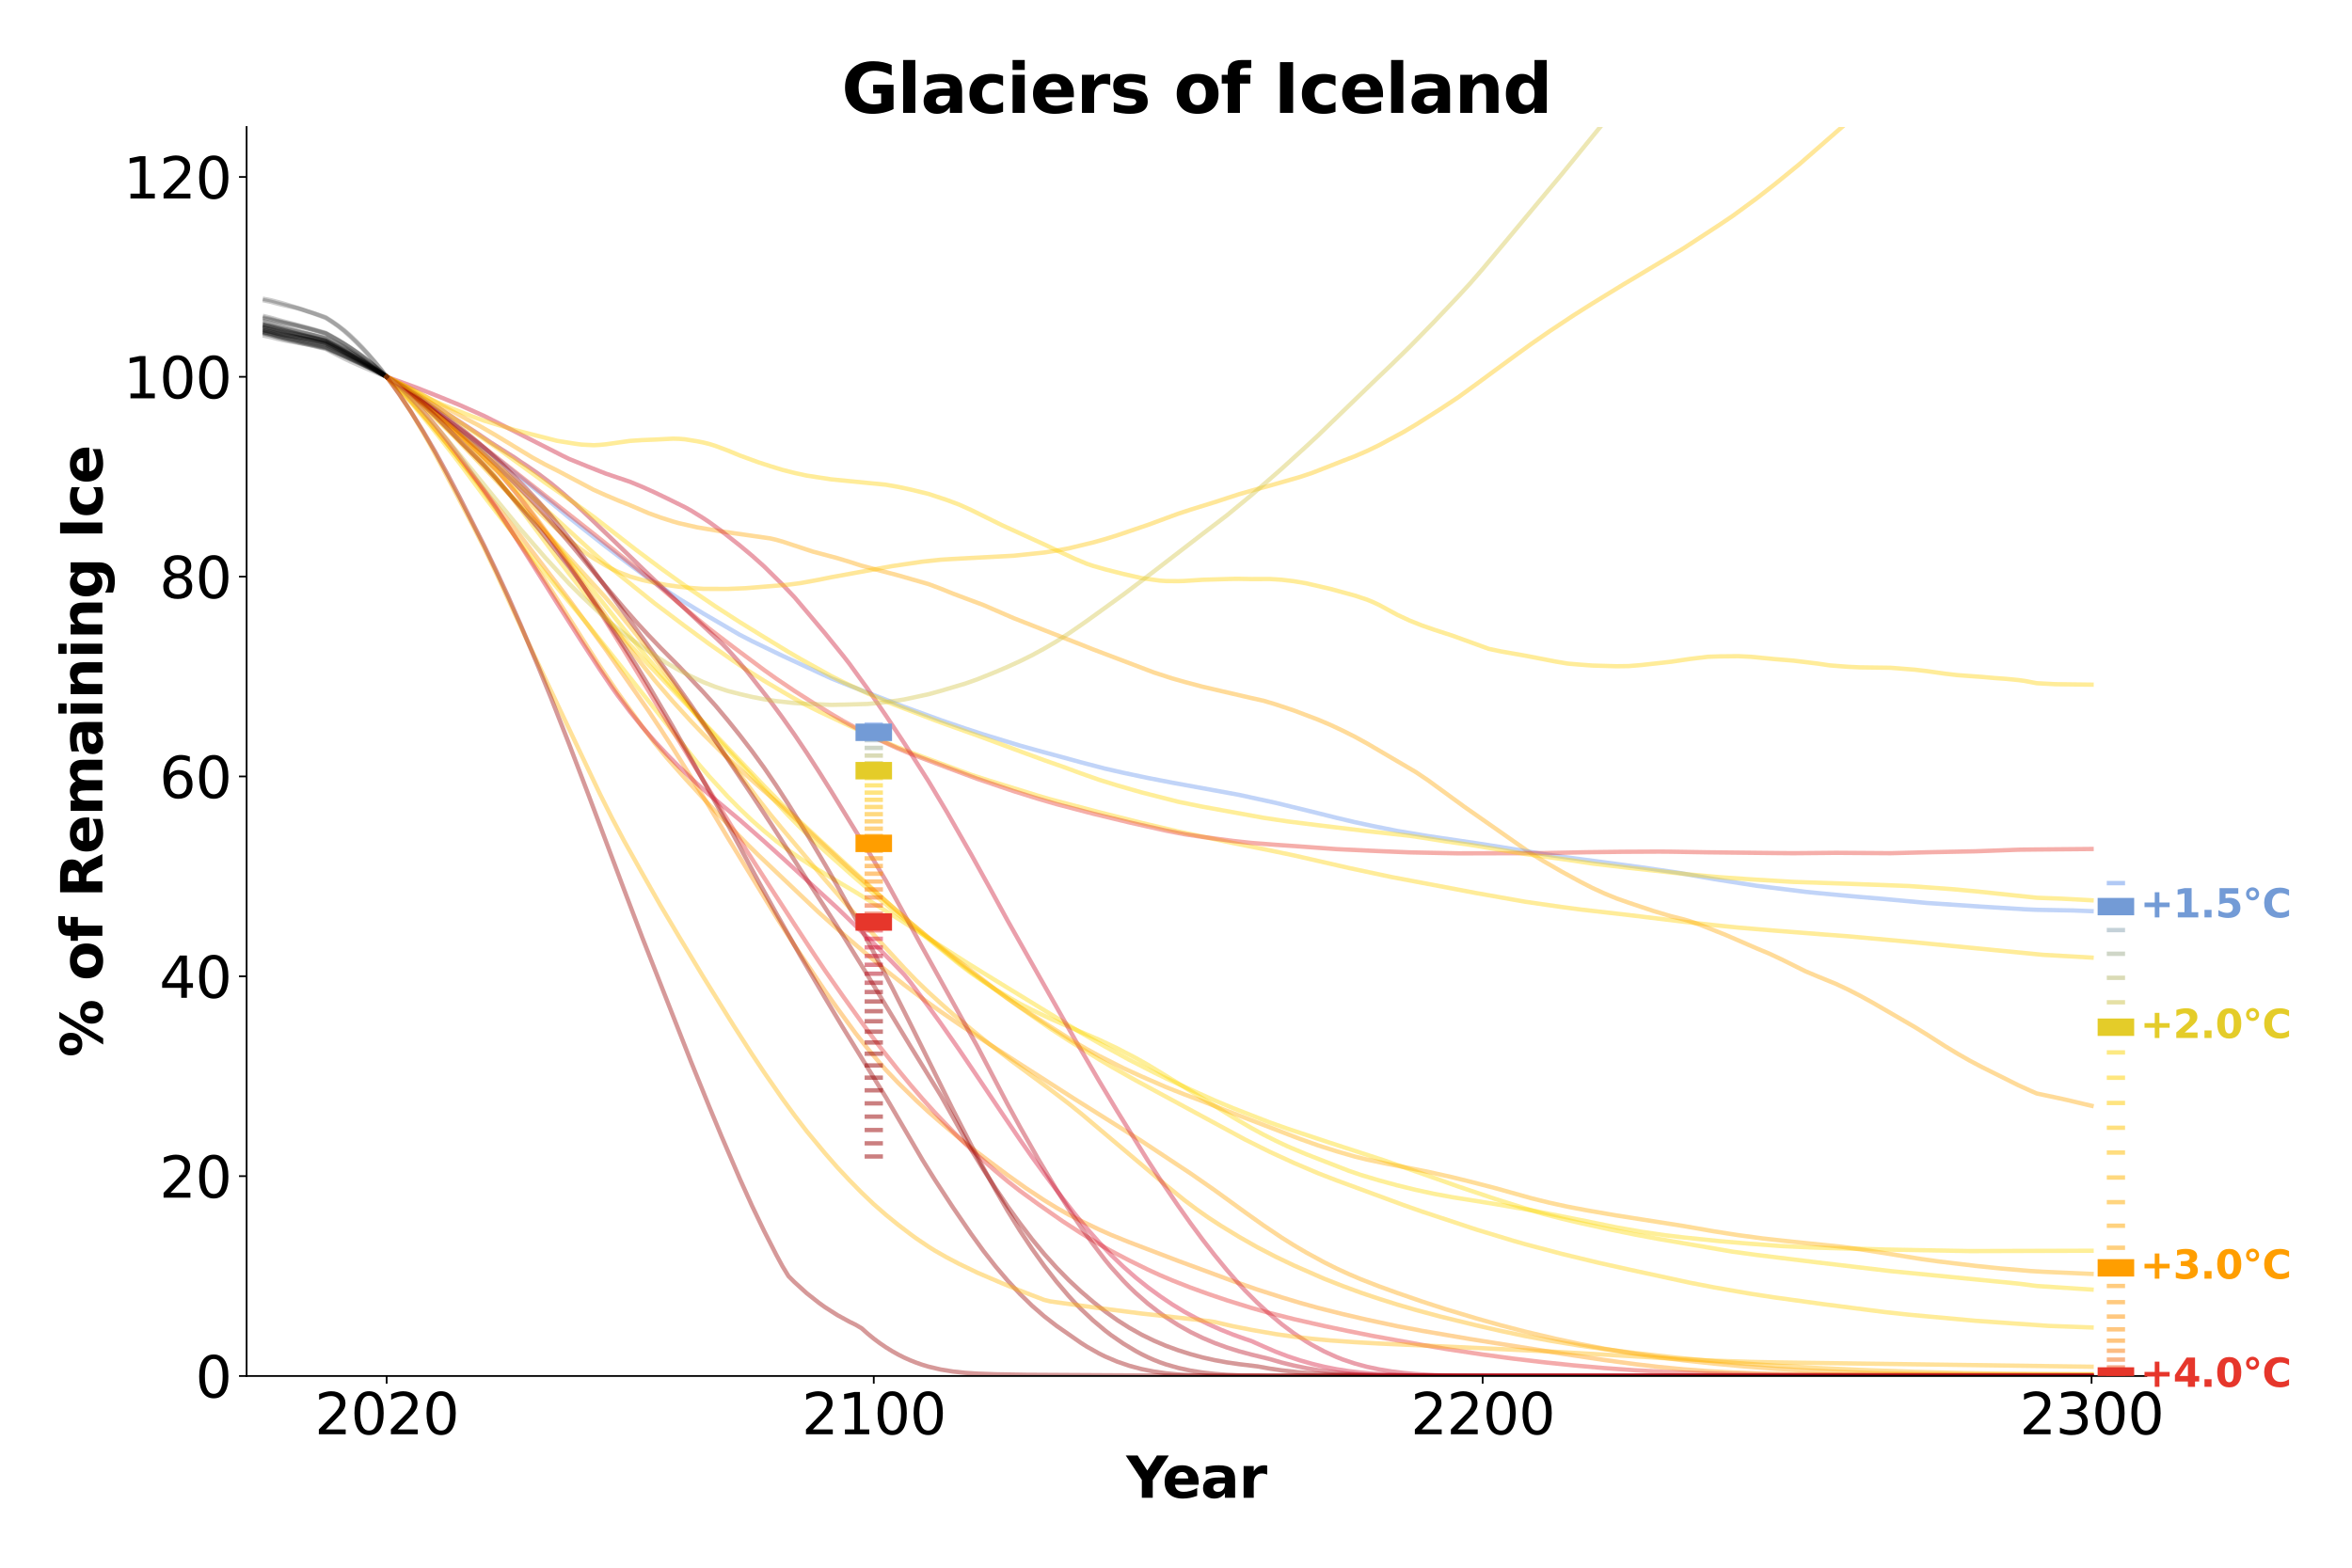 <?xml version="1.0" encoding="utf-8" standalone="no"?>
<!DOCTYPE svg PUBLIC "-//W3C//DTD SVG 1.1//EN"
  "http://www.w3.org/Graphics/SVG/1.1/DTD/svg11.dtd">
<svg xmlns:xlink="http://www.w3.org/1999/xlink" width="1080pt" height="720pt" viewBox="0 0 1080 720" xmlns="http://www.w3.org/2000/svg" version="1.1">
 <defs>
  <style type="text/css">*{stroke-linejoin: round; stroke-linecap: butt}</style>
 </defs>
 <g id="figure_1">
  <g id="patch_1">
   <path d="M 0 720 
L 1080 720 
L 1080 0 
L 0 0 
z
" style="fill: #ffffff"/>
  </g>
  <g id="axes_1">
   <g id="patch_2">
    <path d="M 113.24 631.96 
L 985.573 631.96 
L 985.573 58.32 
L 113.24 58.32 
z
" style="fill: #ffffff"/>
   </g>
   <g id="matplotlib.axis_1">
    <g id="xtick_1">
     <g id="line2d_1">
      <defs>
       <path id="m1152b26f10" d="M 0 0 
L 0 3.5 
" style="stroke: #000000; stroke-width: 0.8"/>
      </defs>
      <g>
       <use xlink:href="#m1152b26f10" x="177.547" y="631.96" style="stroke: #000000; stroke-width: 0.8"/>
      </g>
     </g>
     <g id="text_1">
      <!-- 2020 -->
      <g transform="translate(144.462 658.716) scale(0.26 -0.26)">
       <defs>
        <path id="DejaVuSans-32" d="M 1228 531 
L 3431 531 
L 3431 0 
L 469 0 
L 469 531 
Q 828 903 1448 1529 
Q 2069 2156 2228 2338 
Q 2531 2678 2651 2914 
Q 2772 3150 2772 3378 
Q 2772 3750 2511 3984 
Q 2250 4219 1831 4219 
Q 1534 4219 1204 4116 
Q 875 4013 500 3803 
L 500 4441 
Q 881 4594 1212 4672 
Q 1544 4750 1819 4750 
Q 2544 4750 2975 4387 
Q 3406 4025 3406 3419 
Q 3406 3131 3298 2873 
Q 3191 2616 2906 2266 
Q 2828 2175 2409 1742 
Q 1991 1309 1228 531 
z
" transform="scale(0.016)"/>
        <path id="DejaVuSans-30" d="M 2034 4250 
Q 1547 4250 1301 3770 
Q 1056 3291 1056 2328 
Q 1056 1369 1301 889 
Q 1547 409 2034 409 
Q 2525 409 2770 889 
Q 3016 1369 3016 2328 
Q 3016 3291 2770 3770 
Q 2525 4250 2034 4250 
z
M 2034 4750 
Q 2819 4750 3233 4129 
Q 3647 3509 3647 2328 
Q 3647 1150 3233 529 
Q 2819 -91 2034 -91 
Q 1250 -91 836 529 
Q 422 1150 422 2328 
Q 422 3509 836 4129 
Q 1250 4750 2034 4750 
z
" transform="scale(0.016)"/>
       </defs>
       <use xlink:href="#DejaVuSans-32"/>
       <use xlink:href="#DejaVuSans-30" x="63.623"/>
       <use xlink:href="#DejaVuSans-32" x="127.246"/>
       <use xlink:href="#DejaVuSans-30" x="190.869"/>
      </g>
     </g>
    </g>
    <g id="xtick_2">
     <g id="line2d_2">
      <g>
       <use xlink:href="#m1152b26f10" x="401.222" y="631.96" style="stroke: #000000; stroke-width: 0.8"/>
      </g>
     </g>
     <g id="text_2">
      <!-- 2100 -->
      <g transform="translate(368.137 658.716) scale(0.26 -0.26)">
       <defs>
        <path id="DejaVuSans-31" d="M 794 531 
L 1825 531 
L 1825 4091 
L 703 3866 
L 703 4441 
L 1819 4666 
L 2450 4666 
L 2450 531 
L 3481 531 
L 3481 0 
L 794 0 
L 794 531 
z
" transform="scale(0.016)"/>
       </defs>
       <use xlink:href="#DejaVuSans-32"/>
       <use xlink:href="#DejaVuSans-31" x="63.623"/>
       <use xlink:href="#DejaVuSans-30" x="127.246"/>
       <use xlink:href="#DejaVuSans-30" x="190.869"/>
      </g>
     </g>
    </g>
    <g id="xtick_3">
     <g id="line2d_3">
      <g>
       <use xlink:href="#m1152b26f10" x="680.815" y="631.96" style="stroke: #000000; stroke-width: 0.8"/>
      </g>
     </g>
     <g id="text_3">
      <!-- 2200 -->
      <g transform="translate(647.73 658.716) scale(0.26 -0.26)">
       <use xlink:href="#DejaVuSans-32"/>
       <use xlink:href="#DejaVuSans-32" x="63.623"/>
       <use xlink:href="#DejaVuSans-30" x="127.246"/>
       <use xlink:href="#DejaVuSans-30" x="190.869"/>
      </g>
     </g>
    </g>
    <g id="xtick_4">
     <g id="line2d_4">
      <g>
       <use xlink:href="#m1152b26f10" x="960.409" y="631.96" style="stroke: #000000; stroke-width: 0.8"/>
      </g>
     </g>
     <g id="text_4">
      <!-- 2300 -->
      <g transform="translate(927.324 658.716) scale(0.26 -0.26)">
       <defs>
        <path id="DejaVuSans-33" d="M 2597 2516 
Q 3050 2419 3304 2112 
Q 3559 1806 3559 1356 
Q 3559 666 3084 287 
Q 2609 -91 1734 -91 
Q 1441 -91 1130 -33 
Q 819 25 488 141 
L 488 750 
Q 750 597 1062 519 
Q 1375 441 1716 441 
Q 2309 441 2620 675 
Q 2931 909 2931 1356 
Q 2931 1769 2642 2001 
Q 2353 2234 1838 2234 
L 1294 2234 
L 1294 2753 
L 1863 2753 
Q 2328 2753 2575 2939 
Q 2822 3125 2822 3475 
Q 2822 3834 2567 4026 
Q 2313 4219 1838 4219 
Q 1578 4219 1281 4162 
Q 984 4106 628 3988 
L 628 4550 
Q 988 4650 1302 4700 
Q 1616 4750 1894 4750 
Q 2613 4750 3031 4423 
Q 3450 4097 3450 3541 
Q 3450 3153 3228 2886 
Q 3006 2619 2597 2516 
z
" transform="scale(0.016)"/>
       </defs>
       <use xlink:href="#DejaVuSans-32"/>
       <use xlink:href="#DejaVuSans-33" x="63.623"/>
       <use xlink:href="#DejaVuSans-30" x="127.246"/>
       <use xlink:href="#DejaVuSans-30" x="190.869"/>
      </g>
     </g>
    </g>
    <g id="text_5">
     <!-- Year -->
     <g transform="translate(517.179 687.879) scale(0.26 -0.26)">
      <defs>
       <path id="DejaVuSans-Bold-59" d="M -63 4666 
L 1253 4666 
L 2316 3003 
L 3378 4666 
L 4697 4666 
L 2919 1966 
L 2919 0 
L 1716 0 
L 1716 1966 
L -63 4666 
z
" transform="scale(0.016)"/>
       <path id="DejaVuSans-Bold-65" d="M 4031 1759 
L 4031 1441 
L 1416 1441 
Q 1456 1047 1700 850 
Q 1944 653 2381 653 
Q 2734 653 3104 758 
Q 3475 863 3866 1075 
L 3866 213 
Q 3469 63 3072 -14 
Q 2675 -91 2278 -91 
Q 1328 -91 801 392 
Q 275 875 275 1747 
Q 275 2603 792 3093 
Q 1309 3584 2216 3584 
Q 3041 3584 3536 3087 
Q 4031 2591 4031 1759 
z
M 2881 2131 
Q 2881 2450 2695 2645 
Q 2509 2841 2209 2841 
Q 1884 2841 1681 2658 
Q 1478 2475 1428 2131 
L 2881 2131 
z
" transform="scale(0.016)"/>
       <path id="DejaVuSans-Bold-61" d="M 2106 1575 
Q 1756 1575 1579 1456 
Q 1403 1338 1403 1106 
Q 1403 894 1545 773 
Q 1688 653 1941 653 
Q 2256 653 2472 879 
Q 2688 1106 2688 1447 
L 2688 1575 
L 2106 1575 
z
M 3816 1997 
L 3816 0 
L 2688 0 
L 2688 519 
Q 2463 200 2181 54 
Q 1900 -91 1497 -91 
Q 953 -91 614 226 
Q 275 544 275 1050 
Q 275 1666 698 1953 
Q 1122 2241 2028 2241 
L 2688 2241 
L 2688 2328 
Q 2688 2594 2478 2717 
Q 2269 2841 1825 2841 
Q 1466 2841 1156 2769 
Q 847 2697 581 2553 
L 581 3406 
Q 941 3494 1303 3539 
Q 1666 3584 2028 3584 
Q 2975 3584 3395 3211 
Q 3816 2838 3816 1997 
z
" transform="scale(0.016)"/>
       <path id="DejaVuSans-Bold-72" d="M 3138 2547 
Q 2991 2616 2845 2648 
Q 2700 2681 2553 2681 
Q 2122 2681 1889 2404 
Q 1656 2128 1656 1613 
L 1656 0 
L 538 0 
L 538 3500 
L 1656 3500 
L 1656 2925 
Q 1872 3269 2151 3426 
Q 2431 3584 2822 3584 
Q 2878 3584 2943 3579 
Q 3009 3575 3134 3559 
L 3138 2547 
z
" transform="scale(0.016)"/>
      </defs>
      <use xlink:href="#DejaVuSans-Bold-59"/>
      <use xlink:href="#DejaVuSans-Bold-65" x="63.287"/>
      <use xlink:href="#DejaVuSans-Bold-61" x="131.109"/>
      <use xlink:href="#DejaVuSans-Bold-72" x="198.59"/>
     </g>
    </g>
   </g>
   <g id="matplotlib.axis_2">
    <g id="ytick_1">
     <g id="line2d_5">
      <defs>
       <path id="m3f138b9d16" d="M 0 0 
L -3.5 0 
" style="stroke: #000000; stroke-width: 0.8"/>
      </defs>
      <g>
       <use xlink:href="#m3f138b9d16" x="113.24" y="631.96" style="stroke: #000000; stroke-width: 0.8"/>
      </g>
     </g>
     <g id="text_6">
      <!-- 0 -->
      <g transform="translate(89.698 641.838) scale(0.26 -0.26)">
       <use xlink:href="#DejaVuSans-30"/>
      </g>
     </g>
    </g>
    <g id="ytick_2">
     <g id="line2d_6">
      <g>
       <use xlink:href="#m3f138b9d16" x="113.24" y="540.178" style="stroke: #000000; stroke-width: 0.8"/>
      </g>
     </g>
     <g id="text_7">
      <!-- 20 -->
      <g transform="translate(73.155 550.056) scale(0.26 -0.26)">
       <use xlink:href="#DejaVuSans-32"/>
       <use xlink:href="#DejaVuSans-30" x="63.623"/>
      </g>
     </g>
    </g>
    <g id="ytick_3">
     <g id="line2d_7">
      <g>
       <use xlink:href="#m3f138b9d16" x="113.24" y="448.395" style="stroke: #000000; stroke-width: 0.8"/>
      </g>
     </g>
     <g id="text_8">
      <!-- 40 -->
      <g transform="translate(73.155 458.273) scale(0.26 -0.26)">
       <defs>
        <path id="DejaVuSans-34" d="M 2419 4116 
L 825 1625 
L 2419 1625 
L 2419 4116 
z
M 2253 4666 
L 3047 4666 
L 3047 1625 
L 3713 1625 
L 3713 1100 
L 3047 1100 
L 3047 0 
L 2419 0 
L 2419 1100 
L 313 1100 
L 313 1709 
L 2253 4666 
z
" transform="scale(0.016)"/>
       </defs>
       <use xlink:href="#DejaVuSans-34"/>
       <use xlink:href="#DejaVuSans-30" x="63.623"/>
      </g>
     </g>
    </g>
    <g id="ytick_4">
     <g id="line2d_8">
      <g>
       <use xlink:href="#m3f138b9d16" x="113.24" y="356.613" style="stroke: #000000; stroke-width: 0.8"/>
      </g>
     </g>
     <g id="text_9">
      <!-- 60 -->
      <g transform="translate(73.155 366.491) scale(0.26 -0.26)">
       <defs>
        <path id="DejaVuSans-36" d="M 2113 2584 
Q 1688 2584 1439 2293 
Q 1191 2003 1191 1497 
Q 1191 994 1439 701 
Q 1688 409 2113 409 
Q 2538 409 2786 701 
Q 3034 994 3034 1497 
Q 3034 2003 2786 2293 
Q 2538 2584 2113 2584 
z
M 3366 4563 
L 3366 3988 
Q 3128 4100 2886 4159 
Q 2644 4219 2406 4219 
Q 1781 4219 1451 3797 
Q 1122 3375 1075 2522 
Q 1259 2794 1537 2939 
Q 1816 3084 2150 3084 
Q 2853 3084 3261 2657 
Q 3669 2231 3669 1497 
Q 3669 778 3244 343 
Q 2819 -91 2113 -91 
Q 1303 -91 875 529 
Q 447 1150 447 2328 
Q 447 3434 972 4092 
Q 1497 4750 2381 4750 
Q 2619 4750 2861 4703 
Q 3103 4656 3366 4563 
z
" transform="scale(0.016)"/>
       </defs>
       <use xlink:href="#DejaVuSans-36"/>
       <use xlink:href="#DejaVuSans-30" x="63.623"/>
      </g>
     </g>
    </g>
    <g id="ytick_5">
     <g id="line2d_9">
      <g>
       <use xlink:href="#m3f138b9d16" x="113.24" y="264.83" style="stroke: #000000; stroke-width: 0.8"/>
      </g>
     </g>
     <g id="text_10">
      <!-- 80 -->
      <g transform="translate(73.155 274.708) scale(0.26 -0.26)">
       <defs>
        <path id="DejaVuSans-38" d="M 2034 2216 
Q 1584 2216 1326 1975 
Q 1069 1734 1069 1313 
Q 1069 891 1326 650 
Q 1584 409 2034 409 
Q 2484 409 2743 651 
Q 3003 894 3003 1313 
Q 3003 1734 2745 1975 
Q 2488 2216 2034 2216 
z
M 1403 2484 
Q 997 2584 770 2862 
Q 544 3141 544 3541 
Q 544 4100 942 4425 
Q 1341 4750 2034 4750 
Q 2731 4750 3128 4425 
Q 3525 4100 3525 3541 
Q 3525 3141 3298 2862 
Q 3072 2584 2669 2484 
Q 3125 2378 3379 2068 
Q 3634 1759 3634 1313 
Q 3634 634 3220 271 
Q 2806 -91 2034 -91 
Q 1263 -91 848 271 
Q 434 634 434 1313 
Q 434 1759 690 2068 
Q 947 2378 1403 2484 
z
M 1172 3481 
Q 1172 3119 1398 2916 
Q 1625 2713 2034 2713 
Q 2441 2713 2670 2916 
Q 2900 3119 2900 3481 
Q 2900 3844 2670 4047 
Q 2441 4250 2034 4250 
Q 1625 4250 1398 4047 
Q 1172 3844 1172 3481 
z
" transform="scale(0.016)"/>
       </defs>
       <use xlink:href="#DejaVuSans-38"/>
       <use xlink:href="#DejaVuSans-30" x="63.623"/>
      </g>
     </g>
    </g>
    <g id="ytick_6">
     <g id="line2d_10">
      <g>
       <use xlink:href="#m3f138b9d16" x="113.24" y="173.048" style="stroke: #000000; stroke-width: 0.8"/>
      </g>
     </g>
     <g id="text_11">
      <!-- 100 -->
      <g transform="translate(56.612 182.926) scale(0.26 -0.26)">
       <use xlink:href="#DejaVuSans-31"/>
       <use xlink:href="#DejaVuSans-30" x="63.623"/>
       <use xlink:href="#DejaVuSans-30" x="127.246"/>
      </g>
     </g>
    </g>
    <g id="ytick_7">
     <g id="line2d_11">
      <g>
       <use xlink:href="#m3f138b9d16" x="113.24" y="81.266" style="stroke: #000000; stroke-width: 0.8"/>
      </g>
     </g>
     <g id="text_12">
      <!-- 120 -->
      <g transform="translate(56.612 91.144) scale(0.26 -0.26)">
       <use xlink:href="#DejaVuSans-31"/>
       <use xlink:href="#DejaVuSans-32" x="63.623"/>
       <use xlink:href="#DejaVuSans-30" x="127.246"/>
      </g>
     </g>
    </g>
    <g id="text_13">
     <!-- % of Remaining Ice -->
     <g transform="translate(47.002 485.564) rotate(-90) scale(0.26 -0.26)">
      <defs>
       <path id="DejaVuSans-Bold-25" d="M 4959 1925 
Q 4738 1925 4616 1733 
Q 4494 1541 4494 1184 
Q 4494 825 4614 633 
Q 4734 441 4959 441 
Q 5184 441 5303 633 
Q 5422 825 5422 1184 
Q 5422 1541 5301 1733 
Q 5181 1925 4959 1925 
z
M 4959 2450 
Q 5541 2450 5875 2112 
Q 6209 1775 6209 1184 
Q 6209 594 5875 251 
Q 5541 -91 4959 -91 
Q 4378 -91 4042 251 
Q 3706 594 3706 1184 
Q 3706 1772 4042 2111 
Q 4378 2450 4959 2450 
z
M 2094 -91 
L 1403 -91 
L 4319 4750 
L 5013 4750 
L 2094 -91 
z
M 1453 4750 
Q 2034 4750 2367 4411 
Q 2700 4072 2700 3481 
Q 2700 2891 2367 2550 
Q 2034 2209 1453 2209 
Q 872 2209 539 2550 
Q 206 2891 206 3481 
Q 206 4072 539 4411 
Q 872 4750 1453 4750 
z
M 1453 4225 
Q 1228 4225 1106 4031 
Q 984 3838 984 3481 
Q 984 3122 1106 2926 
Q 1228 2731 1453 2731 
Q 1678 2731 1798 2926 
Q 1919 3122 1919 3481 
Q 1919 3838 1797 4031 
Q 1675 4225 1453 4225 
z
" transform="scale(0.016)"/>
       <path id="DejaVuSans-Bold-20" transform="scale(0.016)"/>
       <path id="DejaVuSans-Bold-6f" d="M 2203 2784 
Q 1831 2784 1636 2517 
Q 1441 2250 1441 1747 
Q 1441 1244 1636 976 
Q 1831 709 2203 709 
Q 2569 709 2762 976 
Q 2956 1244 2956 1747 
Q 2956 2250 2762 2517 
Q 2569 2784 2203 2784 
z
M 2203 3584 
Q 3106 3584 3614 3096 
Q 4122 2609 4122 1747 
Q 4122 884 3614 396 
Q 3106 -91 2203 -91 
Q 1297 -91 786 396 
Q 275 884 275 1747 
Q 275 2609 786 3096 
Q 1297 3584 2203 3584 
z
" transform="scale(0.016)"/>
       <path id="DejaVuSans-Bold-66" d="M 2841 4863 
L 2841 4128 
L 2222 4128 
Q 1984 4128 1890 4042 
Q 1797 3956 1797 3744 
L 1797 3500 
L 2753 3500 
L 2753 2700 
L 1797 2700 
L 1797 0 
L 678 0 
L 678 2700 
L 122 2700 
L 122 3500 
L 678 3500 
L 678 3744 
Q 678 4316 997 4589 
Q 1316 4863 1984 4863 
L 2841 4863 
z
" transform="scale(0.016)"/>
       <path id="DejaVuSans-Bold-52" d="M 2297 2597 
Q 2675 2597 2839 2737 
Q 3003 2878 3003 3200 
Q 3003 3519 2839 3656 
Q 2675 3794 2297 3794 
L 1791 3794 
L 1791 2597 
L 2297 2597 
z
M 1791 1766 
L 1791 0 
L 588 0 
L 588 4666 
L 2425 4666 
Q 3347 4666 3776 4356 
Q 4206 4047 4206 3378 
Q 4206 2916 3982 2619 
Q 3759 2322 3309 2181 
Q 3556 2125 3751 1926 
Q 3947 1728 4147 1325 
L 4800 0 
L 3519 0 
L 2950 1159 
Q 2778 1509 2601 1637 
Q 2425 1766 2131 1766 
L 1791 1766 
z
" transform="scale(0.016)"/>
       <path id="DejaVuSans-Bold-6d" d="M 3781 2919 
Q 3994 3244 4286 3414 
Q 4578 3584 4928 3584 
Q 5531 3584 5847 3212 
Q 6163 2841 6163 2131 
L 6163 0 
L 5038 0 
L 5038 1825 
Q 5041 1866 5042 1909 
Q 5044 1953 5044 2034 
Q 5044 2406 4934 2573 
Q 4825 2741 4581 2741 
Q 4263 2741 4089 2478 
Q 3916 2216 3909 1719 
L 3909 0 
L 2784 0 
L 2784 1825 
Q 2784 2406 2684 2573 
Q 2584 2741 2328 2741 
Q 2006 2741 1831 2477 
Q 1656 2213 1656 1722 
L 1656 0 
L 531 0 
L 531 3500 
L 1656 3500 
L 1656 2988 
Q 1863 3284 2130 3434 
Q 2397 3584 2719 3584 
Q 3081 3584 3359 3409 
Q 3638 3234 3781 2919 
z
" transform="scale(0.016)"/>
       <path id="DejaVuSans-Bold-69" d="M 538 3500 
L 1656 3500 
L 1656 0 
L 538 0 
L 538 3500 
z
M 538 4863 
L 1656 4863 
L 1656 3950 
L 538 3950 
L 538 4863 
z
" transform="scale(0.016)"/>
       <path id="DejaVuSans-Bold-6e" d="M 4056 2131 
L 4056 0 
L 2931 0 
L 2931 347 
L 2931 1631 
Q 2931 2084 2911 2256 
Q 2891 2428 2841 2509 
Q 2775 2619 2662 2680 
Q 2550 2741 2406 2741 
Q 2056 2741 1856 2470 
Q 1656 2200 1656 1722 
L 1656 0 
L 538 0 
L 538 3500 
L 1656 3500 
L 1656 2988 
Q 1909 3294 2193 3439 
Q 2478 3584 2822 3584 
Q 3428 3584 3742 3212 
Q 4056 2841 4056 2131 
z
" transform="scale(0.016)"/>
       <path id="DejaVuSans-Bold-67" d="M 2919 594 
Q 2688 288 2409 144 
Q 2131 0 1766 0 
Q 1125 0 706 504 
Q 288 1009 288 1791 
Q 288 2575 706 3076 
Q 1125 3578 1766 3578 
Q 2131 3578 2409 3434 
Q 2688 3291 2919 2981 
L 2919 3500 
L 4044 3500 
L 4044 353 
Q 4044 -491 3511 -936 
Q 2978 -1381 1966 -1381 
Q 1638 -1381 1331 -1331 
Q 1025 -1281 716 -1178 
L 716 -306 
Q 1009 -475 1290 -558 
Q 1572 -641 1856 -641 
Q 2406 -641 2662 -400 
Q 2919 -159 2919 353 
L 2919 594 
z
M 2181 2772 
Q 1834 2772 1640 2515 
Q 1447 2259 1447 1791 
Q 1447 1309 1634 1061 
Q 1822 813 2181 813 
Q 2531 813 2725 1069 
Q 2919 1325 2919 1791 
Q 2919 2259 2725 2515 
Q 2531 2772 2181 2772 
z
" transform="scale(0.016)"/>
       <path id="DejaVuSans-Bold-49" d="M 588 4666 
L 1791 4666 
L 1791 0 
L 588 0 
L 588 4666 
z
" transform="scale(0.016)"/>
       <path id="DejaVuSans-Bold-63" d="M 3366 3391 
L 3366 2478 
Q 3138 2634 2908 2709 
Q 2678 2784 2431 2784 
Q 1963 2784 1702 2511 
Q 1441 2238 1441 1747 
Q 1441 1256 1702 982 
Q 1963 709 2431 709 
Q 2694 709 2930 787 
Q 3166 866 3366 1019 
L 3366 103 
Q 3103 6 2833 -42 
Q 2563 -91 2291 -91 
Q 1344 -91 809 395 
Q 275 881 275 1747 
Q 275 2613 809 3098 
Q 1344 3584 2291 3584 
Q 2566 3584 2833 3536 
Q 3100 3488 3366 3391 
z
" transform="scale(0.016)"/>
      </defs>
      <use xlink:href="#DejaVuSans-Bold-25"/>
      <use xlink:href="#DejaVuSans-Bold-20" x="100.195"/>
      <use xlink:href="#DejaVuSans-Bold-6f" x="135.01"/>
      <use xlink:href="#DejaVuSans-Bold-66" x="203.711"/>
      <use xlink:href="#DejaVuSans-Bold-20" x="247.217"/>
      <use xlink:href="#DejaVuSans-Bold-52" x="282.031"/>
      <use xlink:href="#DejaVuSans-Bold-65" x="359.033"/>
      <use xlink:href="#DejaVuSans-Bold-6d" x="426.855"/>
      <use xlink:href="#DejaVuSans-Bold-61" x="531.055"/>
      <use xlink:href="#DejaVuSans-Bold-69" x="598.535"/>
      <use xlink:href="#DejaVuSans-Bold-6e" x="632.812"/>
      <use xlink:href="#DejaVuSans-Bold-69" x="704.004"/>
      <use xlink:href="#DejaVuSans-Bold-6e" x="738.281"/>
      <use xlink:href="#DejaVuSans-Bold-67" x="809.473"/>
      <use xlink:href="#DejaVuSans-Bold-20" x="881.055"/>
      <use xlink:href="#DejaVuSans-Bold-49" x="915.869"/>
      <use xlink:href="#DejaVuSans-Bold-63" x="953.076"/>
      <use xlink:href="#DejaVuSans-Bold-65" x="1012.354"/>
     </g>
    </g>
   </g>
   <g id="line2d_12">
    <path d="M 177.547 173.048 
L 188.73 180.678 
L 197.118 187.165 
L 208.302 196.33 
L 222.282 208.125 
L 227.873 213.161 
L 272.608 254.032 
L 278.2 258.96 
L 283.792 263.559 
L 300.568 277.068 
L 314.548 287.596 
L 325.731 295.826 
L 336.915 303.621 
L 342.507 307.413 
L 350.895 312.694 
L 359.283 317.671 
L 364.874 320.907 
L 370.466 323.96 
L 376.058 326.75 
L 390.038 333.349 
L 404.018 339.767 
L 412.405 343.311 
L 420.793 346.522 
L 445.957 355.853 
L 454.344 358.554 
L 476.712 365.476 
L 482.304 367.107 
L 504.671 373.015 
L 524.243 377.942 
L 541.019 381.903 
L 549.406 383.646 
L 566.182 387.178 
L 582.958 390.535 
L 594.141 392.869 
L 619.305 398.626 
L 638.876 402.789 
L 678.019 410.192 
L 700.387 414.162 
L 717.163 416.581 
L 725.55 417.685 
L 747.918 420.259 
L 773.081 423.314 
L 787.061 424.885 
L 798.245 426.023 
L 815.02 427.417 
L 829 428.511 
L 837.388 429.18 
L 848.572 430.008 
L 876.531 432.532 
L 938.042 438.527 
L 949.225 439.157 
L 960.409 439.799 
L 960.409 439.799 
" clip-path="url(#p685dbb0f62)" style="fill: none; stroke: #ffcf00; stroke-opacity: 0.4; stroke-width: 2; stroke-linecap: square"/>
   </g>
   <g id="line2d_13">
    <path d="M 121.628 149.359 
L 124.424 150.069 
L 127.22 150.916 
L 130.016 151.665 
L 132.812 152.362 
L 135.608 153.035 
L 138.403 153.712 
L 141.199 154.35 
L 143.995 155.026 
L 146.791 155.742 
L 149.587 156.466 
L 152.383 157.936 
L 155.179 159.443 
L 157.975 161.05 
L 160.771 162.666 
L 163.567 164.32 
L 166.363 165.984 
L 169.159 167.667 
L 171.955 169.389 
L 174.751 171.187 
L 177.547 173.048 
" clip-path="url(#p685dbb0f62)" style="fill: none; stroke: #000000; stroke-opacity: 0.2; stroke-width: 2; stroke-linecap: square"/>
   </g>
   <g id="line2d_14">
    <path d="M 177.547 173.048 
L 183.138 175.767 
L 188.73 178.513 
L 194.322 181.475 
L 199.914 184.616 
L 205.506 187.687 
L 213.894 192.286 
L 219.486 195.195 
L 227.873 200.044 
L 244.649 210.236 
L 250.241 213.29 
L 255.833 216.095 
L 272.608 224.97 
L 278.2 227.462 
L 283.792 229.83 
L 289.384 232.062 
L 297.772 235.673 
L 303.364 237.692 
L 308.956 239.491 
L 311.752 240.285 
L 320.139 242.196 
L 331.323 244.065 
L 336.915 244.872 
L 353.691 247.275 
L 356.487 247.933 
L 359.283 248.734 
L 373.262 253.337 
L 384.446 256.33 
L 390.038 258.024 
L 395.63 259.817 
L 401.222 261.295 
L 412.405 264.247 
L 426.385 268.269 
L 431.977 270.366 
L 437.569 272.627 
L 443.161 274.734 
L 451.549 277.865 
L 459.936 281.503 
L 465.528 283.925 
L 482.304 290.526 
L 496.284 295.994 
L 501.875 298.229 
L 529.835 308.843 
L 538.223 311.567 
L 543.814 313.158 
L 552.202 315.395 
L 574.57 320.591 
L 580.162 321.83 
L 585.754 323.499 
L 594.141 326.309 
L 605.325 330.552 
L 610.917 332.925 
L 616.509 335.554 
L 622.101 338.351 
L 627.693 341.431 
L 650.06 354.555 
L 655.652 358.322 
L 672.428 370.554 
L 703.183 392.072 
L 708.775 395.509 
L 717.163 400.344 
L 725.55 404.914 
L 731.142 407.783 
L 736.734 410.344 
L 742.326 412.637 
L 747.918 414.602 
L 759.102 418.356 
L 767.49 420.85 
L 773.081 422.237 
L 775.877 423.061 
L 781.469 425.045 
L 792.653 429.501 
L 806.633 435.571 
L 812.225 437.888 
L 817.816 440.509 
L 829 446.068 
L 834.592 448.429 
L 842.98 451.849 
L 848.572 454.472 
L 854.164 457.345 
L 859.755 460.415 
L 879.327 471.763 
L 884.919 475.209 
L 893.307 480.578 
L 898.899 483.945 
L 904.49 487.134 
L 910.082 490.096 
L 926.858 498.455 
L 932.45 500.994 
L 935.246 502.214 
L 943.634 503.987 
L 949.225 505.212 
L 957.613 507.213 
L 960.409 507.86 
L 960.409 507.86 
" clip-path="url(#p685dbb0f62)" style="fill: none; stroke: #ffa500; stroke-opacity: 0.4; stroke-width: 2; stroke-linecap: square"/>
   </g>
   <g id="line2d_15">
    <path d="M 121.628 150.627 
L 124.424 151.424 
L 127.22 152.231 
L 130.016 152.965 
L 132.812 153.638 
L 135.608 154.257 
L 138.403 154.865 
L 141.199 155.457 
L 143.995 156.141 
L 146.791 156.861 
L 149.587 157.566 
L 152.383 159.055 
L 155.179 160.554 
L 157.975 162.103 
L 160.771 163.704 
L 163.567 165.295 
L 166.363 166.859 
L 169.159 168.444 
L 171.955 169.998 
L 174.751 171.575 
L 177.547 173.048 
" clip-path="url(#p685dbb0f62)" style="fill: none; stroke: #000000; stroke-opacity: 0.2; stroke-width: 2; stroke-linecap: square"/>
   </g>
   <g id="line2d_16">
    <path d="M 177.547 173.048 
L 183.138 176.448 
L 185.934 178.312 
L 191.526 182.395 
L 197.118 186.839 
L 202.71 191.683 
L 208.302 196.942 
L 213.894 202.611 
L 216.69 205.645 
L 222.282 212.191 
L 233.465 226.396 
L 241.853 237.509 
L 255.833 256.265 
L 261.425 263.579 
L 269.813 274.146 
L 275.404 280.73 
L 283.792 290.098 
L 289.384 296.302 
L 297.772 305.235 
L 311.752 319.903 
L 350.895 361.009 
L 359.283 369.549 
L 364.874 374.964 
L 376.058 385.436 
L 406.814 413.832 
L 417.997 423.645 
L 429.181 433.118 
L 437.569 440 
L 445.957 446.472 
L 459.936 456.723 
L 473.916 466.57 
L 482.304 472.389 
L 490.692 477.844 
L 504.671 486.537 
L 510.263 489.86 
L 521.447 496.161 
L 571.774 523.394 
L 582.958 528.965 
L 594.141 534.101 
L 605.325 538.875 
L 613.713 542.111 
L 644.468 553.456 
L 652.856 556.4 
L 678.019 564.738 
L 694.795 569.832 
L 700.387 571.435 
L 717.163 575.878 
L 733.938 579.936 
L 747.918 583.046 
L 775.877 589.099 
L 787.061 591.264 
L 803.837 594.192 
L 815.02 595.907 
L 837.388 598.994 
L 865.347 602.591 
L 876.531 603.809 
L 907.286 606.623 
L 940.838 608.958 
L 960.409 609.671 
L 960.409 609.671 
" clip-path="url(#p685dbb0f62)" style="fill: none; stroke: #ffd100; stroke-opacity: 0.4; stroke-width: 2; stroke-linecap: square"/>
   </g>
   <g id="line2d_17">
    <path d="M 121.628 151.228 
L 124.424 151.95 
L 127.22 152.748 
L 130.016 153.442 
L 132.812 154.091 
L 135.608 154.743 
L 138.403 155.42 
L 141.199 156.055 
L 143.995 156.721 
L 146.791 157.418 
L 149.587 158.132 
L 152.383 159.636 
L 155.179 161.107 
L 157.975 162.591 
L 160.771 164.11 
L 163.567 165.548 
L 166.363 166.991 
L 169.159 168.422 
L 171.955 169.894 
L 174.751 171.477 
L 177.547 173.048 
" clip-path="url(#p685dbb0f62)" style="fill: none; stroke: #000000; stroke-opacity: 0.2; stroke-width: 2; stroke-linecap: square"/>
   </g>
   <g id="line2d_18">
    <path d="M 177.547 173.048 
L 183.138 178.224 
L 185.934 181.045 
L 188.73 184.036 
L 194.322 190.458 
L 202.71 200.548 
L 213.894 214.925 
L 219.486 222.253 
L 227.873 233.945 
L 241.853 254.133 
L 250.241 266.504 
L 258.629 279.552 
L 269.813 297.146 
L 275.404 305.894 
L 283.792 318.271 
L 294.976 333.802 
L 300.568 341.173 
L 306.16 348.001 
L 314.548 357.49 
L 325.731 369.651 
L 331.323 375.639 
L 342.507 387.095 
L 348.099 392.605 
L 376.058 419.149 
L 384.446 426.646 
L 398.426 438.627 
L 406.814 445.673 
L 415.201 452.314 
L 423.589 458.612 
L 431.977 464.647 
L 440.365 470.42 
L 454.344 479.581 
L 465.528 486.834 
L 493.488 504.768 
L 524.243 524.086 
L 546.61 538.885 
L 557.794 546.667 
L 571.774 556.807 
L 580.162 562.782 
L 588.549 568.417 
L 594.141 571.922 
L 599.733 575.213 
L 608.121 579.786 
L 613.713 582.579 
L 619.305 585.142 
L 624.897 587.533 
L 633.284 590.8 
L 641.672 593.837 
L 652.856 597.705 
L 664.04 601.349 
L 678.019 605.541 
L 689.203 608.685 
L 700.387 611.588 
L 714.367 614.88 
L 725.55 617.288 
L 736.734 619.453 
L 747.918 621.328 
L 761.898 623.364 
L 773.081 624.774 
L 787.061 626.276 
L 801.041 627.568 
L 815.02 628.626 
L 829 629.439 
L 845.776 630.174 
L 862.551 630.668 
L 882.123 630.99 
L 910.082 631.154 
L 960.409 631.228 
L 960.409 631.228 
" clip-path="url(#p685dbb0f62)" style="fill: none; stroke: #ffa200; stroke-opacity: 0.4; stroke-width: 2; stroke-linecap: square"/>
   </g>
   <g id="line2d_19">
    <path d="M 121.628 145.292 
L 124.424 145.966 
L 127.22 146.776 
L 130.016 147.547 
L 132.812 148.267 
L 135.608 148.969 
L 138.403 149.706 
L 141.199 150.46 
L 143.995 151.241 
L 146.791 152.073 
L 149.587 152.89 
L 152.383 154.446 
L 155.179 156.033 
L 157.975 157.758 
L 160.771 159.647 
L 163.567 161.611 
L 166.363 163.641 
L 169.159 165.78 
L 171.955 168.116 
L 174.751 170.556 
L 177.547 173.048 
" clip-path="url(#p685dbb0f62)" style="fill: none; stroke: #000000; stroke-opacity: 0.2; stroke-width: 2; stroke-linecap: square"/>
   </g>
   <g id="line2d_20">
    <path d="M 177.547 173.048 
L 188.73 182.057 
L 194.322 186.868 
L 199.914 192.056 
L 208.302 200.22 
L 222.282 214.847 
L 233.465 226.654 
L 244.649 237.999 
L 261.425 256.183 
L 278.2 274.565 
L 283.792 281.076 
L 292.18 291.4 
L 300.568 302.345 
L 308.956 313.692 
L 339.711 355.743 
L 348.099 366.908 
L 353.691 374.031 
L 359.283 380.779 
L 378.854 404.06 
L 390.038 416.938 
L 404.018 432.395 
L 415.201 444.59 
L 420.793 450.382 
L 426.385 455.754 
L 431.977 460.822 
L 437.569 465.75 
L 445.957 472.722 
L 454.344 479.532 
L 465.528 488.024 
L 482.304 500.427 
L 490.692 506.841 
L 496.284 511.323 
L 507.467 520.776 
L 535.427 544.378 
L 543.814 551.166 
L 549.406 555.366 
L 554.998 559.299 
L 560.59 562.946 
L 568.978 568.056 
L 577.366 572.839 
L 585.754 577.183 
L 594.141 581.202 
L 608.121 587.324 
L 616.509 590.627 
L 624.897 593.706 
L 633.284 596.526 
L 641.672 599.161 
L 650.06 601.61 
L 661.244 604.628 
L 678.019 608.722 
L 689.203 611.282 
L 700.387 613.629 
L 711.571 615.717 
L 725.55 618.029 
L 736.734 619.625 
L 750.714 621.398 
L 770.285 623.595 
L 784.265 624.942 
L 798.245 626.067 
L 815.02 627.206 
L 834.592 628.295 
L 854.164 629.169 
L 879.327 630.038 
L 901.695 630.619 
L 924.062 630.976 
L 949.225 631.126 
L 960.409 631.154 
L 960.409 631.154 
" clip-path="url(#p685dbb0f62)" style="fill: none; stroke: #ffb100; stroke-opacity: 0.4; stroke-width: 2; stroke-linecap: square"/>
   </g>
   <g id="line2d_21">
    <path d="M 121.628 148.329 
L 124.424 148.968 
L 127.22 149.743 
L 130.016 150.482 
L 132.812 151.185 
L 135.608 151.907 
L 138.403 152.641 
L 141.199 153.331 
L 143.995 154.042 
L 146.791 154.804 
L 149.587 155.578 
L 152.383 157.105 
L 155.179 158.677 
L 157.975 160.307 
L 160.771 161.937 
L 163.567 163.593 
L 166.363 165.336 
L 169.159 167.154 
L 171.955 169.057 
L 174.751 171.016 
L 177.547 173.048 
" clip-path="url(#p685dbb0f62)" style="fill: none; stroke: #000000; stroke-opacity: 0.2; stroke-width: 2; stroke-linecap: square"/>
   </g>
   <g id="line2d_22">
    <path d="M 177.547 173.048 
L 185.934 181.479 
L 191.526 187.67 
L 197.118 194.073 
L 205.506 204.16 
L 222.282 224.965 
L 230.669 235.516 
L 239.057 246.253 
L 261.425 275.521 
L 278.2 298.381 
L 297.772 326.431 
L 303.364 334.864 
L 308.956 343.525 
L 322.935 365.933 
L 328.527 375.275 
L 334.119 384.629 
L 356.487 421.188 
L 364.874 434.276 
L 378.854 455.128 
L 384.446 463.026 
L 392.834 474.513 
L 398.426 481.616 
L 404.018 488.253 
L 406.814 491.427 
L 412.405 497.307 
L 420.793 505.517 
L 426.385 510.687 
L 431.977 515.539 
L 440.365 522.646 
L 445.957 527.11 
L 454.344 533.435 
L 462.732 539.716 
L 471.12 545.7 
L 479.508 551.247 
L 485.1 554.69 
L 490.692 557.835 
L 496.284 560.675 
L 504.671 564.689 
L 510.263 567.186 
L 518.651 570.562 
L 541.019 579.101 
L 566.182 588.387 
L 577.366 592.267 
L 588.549 595.836 
L 596.937 598.371 
L 605.325 600.699 
L 616.509 603.515 
L 627.693 606.113 
L 641.672 609.099 
L 652.856 611.193 
L 675.224 615.028 
L 717.163 621.694 
L 736.734 624.632 
L 750.714 626.517 
L 761.898 627.819 
L 773.081 628.889 
L 784.265 629.732 
L 795.449 630.341 
L 806.633 630.766 
L 820.612 631.089 
L 840.184 631.288 
L 887.715 631.437 
L 960.409 631.552 
L 960.409 631.552 
" clip-path="url(#p685dbb0f62)" style="fill: none; stroke: #ff9300; stroke-opacity: 0.4; stroke-width: 2; stroke-linecap: square"/>
   </g>
   <g id="line2d_23">
    <path d="M 121.628 145.964 
L 124.424 146.577 
L 127.22 147.346 
L 130.016 148.021 
L 132.812 148.704 
L 135.608 149.388 
L 138.403 150.139 
L 141.199 150.864 
L 143.995 151.619 
L 146.791 152.419 
L 149.587 153.222 
L 152.383 154.762 
L 155.179 156.331 
L 157.975 158.042 
L 160.771 159.86 
L 163.567 161.751 
L 166.363 163.708 
L 169.159 165.755 
L 171.955 167.998 
L 174.751 170.473 
L 177.547 173.048 
" clip-path="url(#p685dbb0f62)" style="fill: none; stroke: #000000; stroke-opacity: 0.2; stroke-width: 2; stroke-linecap: square"/>
   </g>
   <g id="line2d_24">
    <path d="M 177.547 173.048 
L 191.526 182.383 
L 197.118 186.425 
L 205.506 192.767 
L 222.282 205.876 
L 236.261 217.021 
L 241.853 221.579 
L 261.425 237.793 
L 267.017 242.227 
L 278.2 251.048 
L 289.384 259.519 
L 297.772 265.664 
L 303.364 269.486 
L 311.752 274.978 
L 322.935 281.762 
L 339.711 291.559 
L 345.303 294.441 
L 359.283 301.197 
L 381.65 311.54 
L 390.038 314.905 
L 415.201 324.631 
L 431.977 330.752 
L 443.161 334.565 
L 451.549 337.296 
L 468.324 342.428 
L 476.712 344.762 
L 490.692 348.542 
L 496.284 350.085 
L 507.467 353.015 
L 515.855 354.925 
L 527.039 357.293 
L 538.223 359.456 
L 568.978 365.069 
L 585.754 368.728 
L 605.325 373.508 
L 613.713 375.607 
L 622.101 377.591 
L 630.489 379.392 
L 641.672 381.64 
L 655.652 383.983 
L 678.019 387.297 
L 689.203 389.035 
L 708.775 392.268 
L 719.959 393.839 
L 736.734 396.055 
L 753.51 398.328 
L 770.285 400.771 
L 778.673 402.252 
L 787.061 403.743 
L 806.633 406.827 
L 829 409.591 
L 834.592 410.155 
L 845.776 411.204 
L 854.164 411.957 
L 865.347 412.898 
L 884.919 414.72 
L 910.082 416.411 
L 929.654 417.61 
L 935.246 417.852 
L 952.021 418.156 
L 960.409 418.48 
L 960.409 418.48 
" clip-path="url(#p685dbb0f62)" style="fill: none; stroke: #6495ed; stroke-opacity: 0.4; stroke-width: 2; stroke-linecap: square"/>
   </g>
   <g id="line2d_25">
    <path d="M 121.628 150.079 
L 124.424 150.763 
L 127.22 151.556 
L 130.016 152.257 
L 132.812 152.953 
L 135.608 153.638 
L 138.403 154.315 
L 141.199 154.947 
L 143.995 155.633 
L 146.791 156.383 
L 149.587 157.114 
L 152.383 158.579 
L 155.179 160.077 
L 157.975 161.603 
L 160.771 163.149 
L 163.567 164.687 
L 166.363 166.248 
L 169.159 167.874 
L 171.955 169.527 
L 174.751 171.259 
L 177.547 173.048 
" clip-path="url(#p685dbb0f62)" style="fill: none; stroke: #000000; stroke-opacity: 0.2; stroke-width: 2; stroke-linecap: square"/>
   </g>
   <g id="line2d_26">
    <path d="M 177.547 173.048 
L 188.73 181.744 
L 194.322 186.518 
L 199.914 191.614 
L 205.506 196.983 
L 216.69 208.107 
L 227.873 219.948 
L 233.465 226.14 
L 241.853 235.009 
L 250.241 244.284 
L 258.629 254.108 
L 267.017 264.406 
L 286.588 289.068 
L 297.772 302.668 
L 306.16 312.571 
L 322.935 331.861 
L 328.527 338.3 
L 342.507 353.464 
L 350.895 362.593 
L 362.078 374.608 
L 367.67 380.279 
L 373.262 385.782 
L 378.854 390.941 
L 392.834 403.364 
L 409.609 417.756 
L 440.365 442.741 
L 445.957 446.959 
L 451.549 450.814 
L 457.14 454.425 
L 465.528 459.379 
L 468.324 460.982 
L 473.916 463.85 
L 482.304 467.861 
L 487.896 470.321 
L 504.671 477.521 
L 513.059 481.503 
L 521.447 485.858 
L 527.039 489.005 
L 535.427 494.121 
L 566.182 513.15 
L 574.57 518.049 
L 580.162 521.105 
L 585.754 523.909 
L 591.345 526.546 
L 599.733 530.08 
L 619.305 537.71 
L 624.897 539.631 
L 633.284 542.134 
L 641.672 544.42 
L 650.06 546.469 
L 658.448 548.278 
L 666.836 549.833 
L 675.224 551.164 
L 686.407 552.963 
L 703.183 555.869 
L 728.346 560.858 
L 742.326 563.712 
L 753.51 565.689 
L 764.694 567.325 
L 773.081 568.328 
L 789.857 570.05 
L 803.837 571.237 
L 817.816 572.274 
L 831.796 572.93 
L 842.98 573.269 
L 865.347 573.875 
L 904.49 574.593 
L 960.409 574.435 
L 960.409 574.435 
" clip-path="url(#p685dbb0f62)" style="fill: none; stroke: #fed701; stroke-opacity: 0.4; stroke-width: 2; stroke-linecap: square"/>
   </g>
   <g id="line2d_27">
    <path d="M 121.628 149.364 
L 124.424 150.011 
L 127.22 150.757 
L 130.016 151.485 
L 132.812 152.249 
L 135.608 152.994 
L 138.403 153.738 
L 141.199 154.421 
L 143.995 155.096 
L 146.791 155.796 
L 149.587 156.477 
L 152.383 157.954 
L 155.179 159.466 
L 157.975 161.005 
L 160.771 162.548 
L 163.567 164.121 
L 166.363 165.746 
L 169.159 167.463 
L 171.955 169.272 
L 174.751 171.098 
L 177.547 173.048 
" clip-path="url(#p685dbb0f62)" style="fill: none; stroke: #000000; stroke-opacity: 0.2; stroke-width: 2; stroke-linecap: square"/>
   </g>
   <g id="line2d_28">
    <path d="M 177.547 173.048 
L 183.138 178.701 
L 188.73 184.834 
L 197.118 194.942 
L 202.71 202.003 
L 211.098 212.829 
L 222.282 227.898 
L 236.261 246.018 
L 244.649 256.354 
L 269.813 286.727 
L 280.996 300.785 
L 320.139 350.177 
L 325.731 356.659 
L 334.119 365.815 
L 339.711 371.471 
L 345.303 376.805 
L 350.895 381.704 
L 356.487 386.303 
L 362.078 390.517 
L 367.67 394.393 
L 373.262 398.027 
L 387.242 406.403 
L 392.834 409.708 
L 412.405 421.925 
L 443.161 441.639 
L 451.549 446.851 
L 462.732 453.726 
L 471.12 458.831 
L 487.896 469.119 
L 496.284 474.265 
L 507.467 480.678 
L 518.651 486.796 
L 529.835 492.53 
L 535.427 495.249 
L 546.61 500.408 
L 557.794 505.429 
L 566.182 508.934 
L 582.958 515.465 
L 591.345 518.436 
L 610.917 524.919 
L 636.08 533.116 
L 655.652 539.966 
L 669.632 544.943 
L 686.407 550.585 
L 700.387 555.016 
L 708.775 557.525 
L 717.163 559.705 
L 725.55 561.681 
L 739.53 564.73 
L 750.714 567 
L 761.898 569.082 
L 795.449 574.841 
L 806.633 576.37 
L 834.592 579.807 
L 868.143 583.787 
L 926.858 589.544 
L 935.246 590.628 
L 957.613 592.082 
L 960.409 592.271 
L 960.409 592.271 
" clip-path="url(#p685dbb0f62)" style="fill: none; stroke: #fed701; stroke-opacity: 0.4; stroke-width: 2; stroke-linecap: square"/>
   </g>
   <g id="line2d_29">
    <path d="M 121.628 146.439 
L 124.424 146.966 
L 127.22 147.626 
L 130.016 148.26 
L 132.812 148.839 
L 135.608 149.434 
L 138.403 150.086 
L 141.199 150.778 
L 143.995 151.526 
L 146.791 152.306 
L 149.587 153.11 
L 152.383 154.617 
L 155.179 156.228 
L 157.975 157.863 
L 160.771 159.606 
L 163.567 161.466 
L 166.363 163.454 
L 169.159 165.632 
L 171.955 167.969 
L 174.751 170.454 
L 177.547 173.048 
" clip-path="url(#p685dbb0f62)" style="fill: none; stroke: #000000; stroke-opacity: 0.2; stroke-width: 2; stroke-linecap: square"/>
   </g>
   <g id="line2d_30">
    <path d="M 177.547 173.048 
L 191.526 178.156 
L 202.71 182.6 
L 211.098 186.034 
L 222.282 191.034 
L 230.669 195.27 
L 258.629 209.467 
L 261.425 210.823 
L 269.813 214.222 
L 278.2 217.525 
L 289.384 221.308 
L 294.976 223.628 
L 300.568 226.142 
L 306.16 228.823 
L 314.548 232.96 
L 317.343 234.493 
L 322.935 237.969 
L 325.731 239.825 
L 331.323 243.921 
L 339.711 250.521 
L 345.303 255.186 
L 350.895 260.179 
L 359.283 268.47 
L 364.874 274.353 
L 370.466 280.948 
L 378.854 290.886 
L 387.242 301.254 
L 390.038 304.843 
L 398.426 316.418 
L 406.814 328.662 
L 415.201 341.309 
L 426.385 358.844 
L 434.773 372.884 
L 445.957 392.44 
L 454.344 407.559 
L 462.732 422.911 
L 493.488 477.244 
L 504.671 496.428 
L 513.059 510.398 
L 527.039 532.949 
L 532.631 541.54 
L 541.019 553.835 
L 546.61 561.738 
L 552.202 569.303 
L 557.794 576.509 
L 563.386 583.323 
L 568.978 589.723 
L 571.774 592.764 
L 577.366 598.347 
L 582.958 603.491 
L 588.549 608.183 
L 594.141 612.362 
L 599.733 616.064 
L 602.529 617.737 
L 608.121 620.711 
L 613.713 623.246 
L 616.509 624.355 
L 622.101 626.226 
L 627.693 627.74 
L 633.284 628.928 
L 638.876 629.854 
L 644.468 630.563 
L 650.06 631.075 
L 658.448 631.56 
L 666.836 631.801 
L 680.815 631.904 
L 739.53 631.944 
L 960.409 631.948 
L 960.409 631.948 
" clip-path="url(#p685dbb0f62)" style="fill: none; stroke: #cc0f2f; stroke-opacity: 0.4; stroke-width: 2; stroke-linecap: square"/>
   </g>
   <g id="line2d_31">
    <path d="M 121.628 153.063 
L 124.424 153.901 
L 127.22 154.805 
L 130.016 155.577 
L 132.812 156.305 
L 135.608 156.948 
L 138.403 157.612 
L 141.199 158.261 
L 143.995 158.911 
L 146.791 159.601 
L 149.587 160.271 
L 152.383 161.75 
L 155.179 163.22 
L 157.975 164.628 
L 160.771 165.974 
L 163.567 167.207 
L 166.363 168.436 
L 169.159 169.64 
L 171.955 170.817 
L 174.751 172 
L 177.547 173.048 
" clip-path="url(#p685dbb0f62)" style="fill: none; stroke: #000000; stroke-opacity: 0.2; stroke-width: 2; stroke-linecap: square"/>
   </g>
   <g id="line2d_32">
    <path d="M 177.547 173.048 
L 188.73 180.762 
L 194.322 184.862 
L 199.914 189.508 
L 208.302 197.117 
L 219.486 207.693 
L 225.078 213.075 
L 227.873 215.917 
L 230.669 218.981 
L 236.261 225.585 
L 241.853 232.599 
L 250.241 244.004 
L 261.425 259.701 
L 267.017 267.965 
L 275.404 280.869 
L 286.588 298.822 
L 294.976 312.633 
L 306.16 331.19 
L 342.507 390.147 
L 353.691 407.467 
L 364.874 424.649 
L 373.262 437.439 
L 378.854 445.767 
L 387.242 457.753 
L 398.426 473.348 
L 404.018 480.797 
L 412.405 491.399 
L 417.997 498.171 
L 423.589 504.662 
L 429.181 510.864 
L 437.569 519.658 
L 443.161 525.255 
L 448.753 530.494 
L 457.14 537.876 
L 462.732 542.568 
L 468.324 546.931 
L 476.712 553.038 
L 487.896 560.854 
L 496.284 566.302 
L 504.671 571.386 
L 510.263 574.579 
L 518.651 578.95 
L 527.039 583.077 
L 532.631 585.636 
L 538.223 588.028 
L 546.61 591.325 
L 554.998 594.357 
L 563.386 597.199 
L 574.57 600.667 
L 582.958 603.03 
L 594.141 605.845 
L 608.121 609.01 
L 619.305 611.369 
L 630.489 613.588 
L 652.856 617.654 
L 664.04 619.552 
L 680.815 622.095 
L 694.795 623.984 
L 708.775 625.634 
L 722.755 627.099 
L 736.734 628.325 
L 750.714 629.321 
L 764.694 630.08 
L 778.673 630.624 
L 795.449 631.049 
L 815.02 631.294 
L 848.572 631.461 
L 960.409 631.677 
L 960.409 631.677 
" clip-path="url(#p685dbb0f62)" style="fill: none; stroke: #e42f2f; stroke-opacity: 0.4; stroke-width: 2; stroke-linecap: square"/>
   </g>
   <g id="line2d_33">
    <path d="M 121.628 147.583 
L 124.424 148.321 
L 127.22 149.162 
L 130.016 149.975 
L 132.812 150.757 
L 135.608 151.565 
L 138.403 152.364 
L 141.199 153.11 
L 143.995 153.869 
L 146.791 154.658 
L 149.587 155.414 
L 152.383 156.942 
L 155.179 158.503 
L 157.975 160.064 
L 160.771 161.695 
L 163.567 163.522 
L 166.363 165.369 
L 169.159 167.31 
L 171.955 169.25 
L 174.751 171.17 
L 177.547 173.048 
" clip-path="url(#p685dbb0f62)" style="fill: none; stroke: #000000; stroke-opacity: 0.2; stroke-width: 2; stroke-linecap: square"/>
   </g>
   <g id="line2d_34">
    <path d="M 177.547 173.048 
L 185.934 178.681 
L 191.526 182.632 
L 213.894 199.041 
L 225.078 207.721 
L 272.608 245.165 
L 286.588 256.395 
L 300.568 267.612 
L 320.139 284.184 
L 325.731 288.792 
L 336.915 297.327 
L 350.895 307.751 
L 356.487 311.721 
L 364.874 317.373 
L 373.262 322.725 
L 381.65 327.872 
L 387.242 331.155 
L 398.426 337.197 
L 404.018 339.954 
L 412.405 343.809 
L 417.997 346.139 
L 434.773 352.498 
L 448.753 357.697 
L 465.528 363.381 
L 476.712 366.87 
L 485.1 369.308 
L 501.875 373.698 
L 518.651 377.741 
L 535.427 381.497 
L 543.814 383.121 
L 552.202 384.38 
L 566.182 386.223 
L 574.57 387.128 
L 585.754 387.991 
L 596.937 388.765 
L 613.713 389.984 
L 633.284 390.898 
L 647.264 391.472 
L 669.632 391.922 
L 708.775 391.815 
L 728.346 391.409 
L 745.122 391.203 
L 761.898 391.119 
L 767.49 391.164 
L 784.265 391.444 
L 817.816 391.809 
L 823.408 391.86 
L 837.388 391.736 
L 842.98 391.677 
L 868.143 391.855 
L 876.531 391.644 
L 884.919 391.425 
L 907.286 390.972 
L 926.858 390.241 
L 935.246 390.147 
L 960.409 389.921 
L 960.409 389.921 
" clip-path="url(#p685dbb0f62)" style="fill: none; stroke: #e6362b; stroke-opacity: 0.4; stroke-width: 2; stroke-linecap: square"/>
   </g>
   <g id="line2d_35">
    <path d="M 121.628 149.921 
L 124.424 150.554 
L 127.22 151.289 
L 130.016 151.947 
L 132.812 152.604 
L 135.608 153.249 
L 138.403 153.917 
L 141.199 154.579 
L 143.995 155.298 
L 146.791 156.052 
L 149.587 156.82 
L 152.383 158.33 
L 155.179 159.853 
L 157.975 161.382 
L 160.771 162.932 
L 163.567 164.508 
L 166.363 166.095 
L 169.159 167.755 
L 171.955 169.458 
L 174.751 171.27 
L 177.547 173.048 
" clip-path="url(#p685dbb0f62)" style="fill: none; stroke: #000000; stroke-opacity: 0.2; stroke-width: 2; stroke-linecap: square"/>
   </g>
   <g id="line2d_36">
    <path d="M 177.547 173.048 
L 185.934 178.862 
L 194.322 185.317 
L 202.71 192.245 
L 208.302 197.162 
L 219.486 207.598 
L 227.873 215.554 
L 247.445 235.189 
L 255.833 243.118 
L 261.425 248.097 
L 264.221 250.385 
L 269.813 254.508 
L 272.608 256.423 
L 278.2 259.77 
L 280.996 261.303 
L 283.792 262.641 
L 289.384 264.809 
L 294.976 266.387 
L 300.568 267.628 
L 306.16 268.686 
L 311.752 269.461 
L 317.343 270.044 
L 322.935 270.444 
L 334.119 270.483 
L 342.507 270.138 
L 362.078 268.528 
L 367.67 267.789 
L 376.058 266.252 
L 381.65 265.121 
L 409.609 260.014 
L 423.589 257.952 
L 431.977 257.057 
L 437.569 256.719 
L 465.528 255.233 
L 473.916 254.348 
L 479.508 253.756 
L 485.1 252.89 
L 490.692 251.859 
L 501.875 249.152 
L 507.467 247.592 
L 513.059 245.847 
L 527.039 241.091 
L 535.427 237.997 
L 541.019 235.943 
L 546.61 234.094 
L 557.794 230.626 
L 568.978 226.972 
L 577.366 224.589 
L 582.958 223.07 
L 596.937 219.065 
L 602.529 217.191 
L 610.917 213.913 
L 616.509 211.707 
L 622.101 209.556 
L 627.693 207.139 
L 633.284 204.439 
L 644.468 198.408 
L 650.06 195.088 
L 661.244 187.987 
L 669.632 182.435 
L 678.019 176.342 
L 686.407 170.172 
L 697.591 161.971 
L 703.183 157.912 
L 711.571 152.104 
L 722.755 144.693 
L 731.142 139.399 
L 745.122 130.815 
L 759.102 122.449 
L 773.081 114.036 
L 789.857 103.059 
L 795.449 99.291 
L 806.633 91.098 
L 815.02 84.565 
L 826.204 75.449 
L 856.96 48.611 
L 862.551 43.735 
L 870.939 36.64 
L 882.123 27.541 
L 890.511 21.256 
L 904.49 11.174 
L 912.878 5.609 
L 921.266 0.147 
L 922.986 -1 
L 922.986 -1 
" clip-path="url(#p685dbb0f62)" style="fill: none; stroke: #ffc300; stroke-opacity: 0.4; stroke-width: 2; stroke-linecap: square"/>
   </g>
   <g id="line2d_37">
    <path d="M 121.628 151.825 
L 124.424 152.41 
L 127.22 153.154 
L 130.016 153.771 
L 132.812 154.33 
L 135.608 154.82 
L 138.403 155.339 
L 141.199 155.812 
L 143.995 156.361 
L 146.791 156.974 
L 149.587 157.556 
L 152.383 158.848 
L 155.179 160.125 
L 157.975 161.433 
L 160.771 162.848 
L 163.567 164.343 
L 166.363 165.897 
L 169.159 167.523 
L 171.955 169.292 
L 174.751 171.16 
L 177.547 173.048 
" clip-path="url(#p685dbb0f62)" style="fill: none; stroke: #000000; stroke-opacity: 0.2; stroke-width: 2; stroke-linecap: square"/>
   </g>
   <g id="line2d_38">
    <path d="M 177.547 173.048 
L 183.138 176.55 
L 185.934 178.44 
L 191.526 182.603 
L 197.118 187.063 
L 208.302 196.306 
L 219.486 205.909 
L 227.873 213.608 
L 236.261 221.844 
L 241.853 227.541 
L 247.445 233.485 
L 255.833 242.82 
L 261.425 249.252 
L 267.017 255.974 
L 275.404 266.142 
L 286.588 279.312 
L 292.18 285.682 
L 297.772 291.74 
L 303.364 297.577 
L 311.752 306.032 
L 322.935 317.854 
L 328.527 324.066 
L 334.119 330.724 
L 339.711 337.689 
L 345.303 344.963 
L 350.895 352.647 
L 356.487 360.867 
L 362.078 369.497 
L 370.466 382.965 
L 378.854 397.075 
L 384.446 406.785 
L 392.834 421.79 
L 401.222 437.405 
L 409.609 453.521 
L 417.997 470.168 
L 437.569 509.64 
L 445.957 525.929 
L 451.549 536.392 
L 457.14 546.516 
L 462.732 556.193 
L 468.324 565.192 
L 473.916 573.568 
L 479.508 581.39 
L 485.1 588.609 
L 490.692 595.188 
L 493.488 598.241 
L 496.284 601.12 
L 501.875 606.391 
L 507.467 611.098 
L 510.263 613.242 
L 515.855 617.098 
L 521.447 620.465 
L 524.243 621.96 
L 527.039 623.328 
L 529.835 624.567 
L 532.631 625.673 
L 535.427 626.647 
L 541.019 628.252 
L 546.61 629.48 
L 552.202 630.373 
L 557.794 631.005 
L 563.386 631.429 
L 568.978 631.674 
L 585.754 631.758 
L 669.632 631.913 
L 898.899 631.96 
L 960.409 631.96 
L 960.409 631.96 
" clip-path="url(#p685dbb0f62)" style="fill: none; stroke: #980002; stroke-opacity: 0.4; stroke-width: 2; stroke-linecap: square"/>
   </g>
   <g id="line2d_39">
    <path d="M 121.628 152.545 
L 124.424 153.077 
L 127.22 153.749 
L 130.016 154.367 
L 132.812 154.922 
L 135.608 155.455 
L 138.403 156.054 
L 141.199 156.526 
L 143.995 157.074 
L 146.791 157.686 
L 149.587 158.268 
L 152.383 159.557 
L 155.179 160.825 
L 157.975 162.176 
L 160.771 163.631 
L 163.567 165.095 
L 166.363 166.542 
L 169.159 168.082 
L 171.955 169.661 
L 174.751 171.324 
L 177.547 173.048 
" clip-path="url(#p685dbb0f62)" style="fill: none; stroke: #000000; stroke-opacity: 0.2; stroke-width: 2; stroke-linecap: square"/>
   </g>
   <g id="line2d_40">
    <path d="M 177.547 173.048 
L 188.73 179.286 
L 197.118 184.588 
L 219.486 199.197 
L 225.078 203.041 
L 230.669 206.609 
L 236.261 210.138 
L 239.057 212.085 
L 241.853 213.894 
L 247.445 217.788 
L 253.037 222.024 
L 258.629 226.666 
L 264.221 231.564 
L 269.813 236.818 
L 275.404 242.199 
L 283.792 250.246 
L 300.568 266.494 
L 331.323 295.371 
L 334.119 298.22 
L 339.711 304.428 
L 342.507 307.733 
L 353.691 321.983 
L 359.283 329.556 
L 364.874 337.477 
L 370.466 345.798 
L 376.058 354.439 
L 381.65 363.343 
L 392.834 381.575 
L 398.426 390.502 
L 406.814 404.535 
L 415.201 419.834 
L 423.589 435.261 
L 448.753 480.546 
L 457.14 496.555 
L 462.732 507.246 
L 468.324 517.481 
L 476.712 532.258 
L 485.1 546.308 
L 490.692 555.188 
L 496.284 563.541 
L 501.875 571.337 
L 507.467 578.675 
L 510.263 582.066 
L 515.855 588.248 
L 518.651 591.104 
L 521.447 593.793 
L 527.039 598.691 
L 532.631 603.009 
L 535.427 605.002 
L 541.019 608.573 
L 546.61 611.739 
L 552.202 614.46 
L 557.794 616.827 
L 563.386 618.864 
L 568.978 620.614 
L 574.57 622.114 
L 582.958 624.158 
L 588.549 625.794 
L 594.141 627.175 
L 599.733 628.328 
L 605.325 629.286 
L 610.917 630.059 
L 616.509 630.664 
L 624.897 631.286 
L 633.284 631.636 
L 644.468 631.844 
L 678.019 631.892 
L 887.715 631.96 
L 960.409 631.96 
L 960.409 631.96 
" clip-path="url(#p685dbb0f62)" style="fill: none; stroke: #b90a1e; stroke-opacity: 0.4; stroke-width: 2; stroke-linecap: square"/>
   </g>
   <g id="line2d_41">
    <path d="M 121.628 152.833 
L 124.424 153.419 
L 127.22 154.159 
L 130.016 154.832 
L 132.812 155.437 
L 135.608 156.01 
L 138.403 156.672 
L 141.199 157.266 
L 143.995 157.913 
L 146.791 158.626 
L 149.587 159.306 
L 152.383 160.621 
L 155.179 161.989 
L 157.975 163.339 
L 160.771 164.7 
L 163.567 166.029 
L 166.363 167.346 
L 169.159 168.627 
L 171.955 169.997 
L 174.751 171.517 
L 177.547 173.048 
" clip-path="url(#p685dbb0f62)" style="fill: none; stroke: #000000; stroke-opacity: 0.2; stroke-width: 2; stroke-linecap: square"/>
   </g>
   <g id="line2d_42">
    <path d="M 177.547 173.048 
L 183.138 175.873 
L 188.73 178.688 
L 197.118 183.062 
L 202.71 185.667 
L 208.302 187.928 
L 216.69 191.216 
L 222.282 193.2 
L 236.261 197.457 
L 255.833 202.466 
L 264.221 203.807 
L 267.017 204.188 
L 272.608 204.475 
L 275.404 204.326 
L 278.2 204.06 
L 289.384 202.482 
L 294.976 202.116 
L 300.568 201.892 
L 308.956 201.47 
L 311.752 201.533 
L 314.548 201.759 
L 320.139 202.674 
L 322.935 203.224 
L 325.731 203.917 
L 328.527 204.797 
L 334.119 206.888 
L 339.711 209.199 
L 348.099 212.268 
L 353.691 214.088 
L 359.283 215.799 
L 364.874 217.215 
L 370.466 218.439 
L 381.65 220.146 
L 406.814 222.631 
L 412.405 223.609 
L 417.997 224.805 
L 426.385 226.849 
L 434.773 229.636 
L 440.365 231.727 
L 445.957 234.24 
L 459.936 241.138 
L 479.508 250.043 
L 487.896 254.018 
L 493.488 256.614 
L 499.079 258.934 
L 501.875 259.887 
L 507.467 261.492 
L 515.855 263.616 
L 524.243 265.525 
L 532.631 266.665 
L 535.427 266.857 
L 541.019 266.903 
L 543.814 266.824 
L 552.202 266.273 
L 566.182 265.862 
L 568.978 265.843 
L 574.57 265.95 
L 582.958 265.919 
L 588.549 266.266 
L 594.141 266.937 
L 599.733 267.888 
L 610.917 270.472 
L 622.101 273.535 
L 627.693 275.388 
L 630.489 276.539 
L 633.284 277.848 
L 641.672 282.398 
L 647.264 285.002 
L 652.856 287.236 
L 658.448 289.186 
L 666.836 291.905 
L 683.611 297.996 
L 689.203 299.182 
L 700.387 301.14 
L 714.367 303.841 
L 719.959 304.781 
L 725.55 305.248 
L 731.142 305.667 
L 742.326 305.989 
L 747.918 305.908 
L 753.51 305.456 
L 761.898 304.529 
L 767.49 303.903 
L 775.877 302.649 
L 784.265 301.638 
L 789.857 301.457 
L 798.245 301.373 
L 803.837 301.641 
L 815.02 302.719 
L 823.408 303.402 
L 834.592 304.764 
L 840.184 305.6 
L 848.572 306.246 
L 854.164 306.503 
L 868.143 306.69 
L 879.327 307.579 
L 884.919 308.24 
L 893.307 309.43 
L 898.899 310.076 
L 910.082 310.89 
L 915.674 311.391 
L 921.266 311.789 
L 926.858 312.337 
L 929.654 312.725 
L 935.246 313.787 
L 943.634 314.231 
L 960.409 314.449 
L 960.409 314.449 
" clip-path="url(#p685dbb0f62)" style="fill: none; stroke: #ffd100; stroke-opacity: 0.4; stroke-width: 2; stroke-linecap: square"/>
   </g>
   <g id="line2d_43">
    <path d="M 121.628 153.382 
L 124.424 153.963 
L 127.22 154.702 
L 130.016 155.372 
L 132.812 155.972 
L 135.608 156.54 
L 138.403 157.198 
L 141.199 157.788 
L 143.995 158.433 
L 146.791 159.152 
L 149.587 159.746 
L 152.383 161.031 
L 155.179 162.161 
L 157.975 163.323 
L 160.771 164.549 
L 163.567 165.858 
L 166.363 167.186 
L 169.159 168.634 
L 171.955 170.087 
L 174.751 171.583 
L 177.547 173.048 
" clip-path="url(#p685dbb0f62)" style="fill: none; stroke: #000000; stroke-opacity: 0.2; stroke-width: 2; stroke-linecap: square"/>
   </g>
   <g id="line2d_44">
    <path d="M 177.547 173.048 
L 183.138 176.746 
L 188.73 180.955 
L 197.118 187.719 
L 205.506 194.757 
L 216.69 204.666 
L 222.282 209.89 
L 227.873 215.637 
L 230.669 218.73 
L 236.261 225.338 
L 244.649 235.742 
L 250.241 243.247 
L 258.629 254.961 
L 267.017 266.945 
L 286.588 294.531 
L 292.18 301.851 
L 300.568 312.38 
L 308.956 322.126 
L 317.343 331.324 
L 322.935 337.174 
L 331.323 345.49 
L 342.507 355.882 
L 350.895 363.345 
L 359.283 370.568 
L 367.67 378.312 
L 390.038 399.087 
L 409.609 416.432 
L 417.997 423.696 
L 426.385 430.625 
L 434.773 437.217 
L 457.14 454.445 
L 462.732 458.543 
L 468.324 462.456 
L 476.712 467.935 
L 493.488 478.598 
L 499.079 481.852 
L 504.671 484.925 
L 515.855 490.585 
L 524.243 494.414 
L 535.427 499.285 
L 543.814 502.612 
L 552.202 505.769 
L 563.386 510.195 
L 596.937 523.09 
L 605.325 526.079 
L 613.713 528.748 
L 622.101 531.179 
L 627.693 532.556 
L 636.08 534.334 
L 644.468 535.951 
L 655.652 538.169 
L 666.836 540.666 
L 675.224 542.728 
L 686.407 545.622 
L 703.183 550.328 
L 711.571 552.401 
L 719.959 554.231 
L 728.346 555.821 
L 742.326 558.243 
L 773.081 563.085 
L 787.061 565.53 
L 798.245 567.279 
L 809.429 568.79 
L 820.612 570.027 
L 845.776 572.627 
L 854.164 573.775 
L 868.143 575.979 
L 882.123 578.234 
L 890.511 579.388 
L 907.286 581.404 
L 918.47 582.556 
L 932.45 583.755 
L 938.042 584.082 
L 960.409 585.078 
L 960.409 585.078 
" clip-path="url(#p685dbb0f62)" style="fill: none; stroke: #ffab00; stroke-opacity: 0.4; stroke-width: 2; stroke-linecap: square"/>
   </g>
   <g id="line2d_45">
    <path d="M 121.628 151.646 
L 124.424 152.232 
L 127.22 152.988 
L 130.016 153.615 
L 132.812 154.157 
L 135.608 154.642 
L 138.403 155.162 
L 141.199 155.635 
L 143.995 156.184 
L 146.791 156.797 
L 149.587 157.38 
L 152.383 158.672 
L 155.179 160.032 
L 157.975 161.486 
L 160.771 163.056 
L 163.567 164.671 
L 166.363 166.292 
L 169.159 167.909 
L 171.955 169.585 
L 174.751 171.337 
L 177.547 173.048 
" clip-path="url(#p685dbb0f62)" style="fill: none; stroke: #000000; stroke-opacity: 0.2; stroke-width: 2; stroke-linecap: square"/>
   </g>
   <g id="line2d_46">
    <path d="M 177.547 173.048 
L 183.138 176.844 
L 188.73 181.097 
L 194.322 185.855 
L 199.914 191.158 
L 202.71 193.903 
L 211.098 202.482 
L 222.282 213.635 
L 227.873 219.815 
L 247.445 242.954 
L 261.425 260.462 
L 267.017 268.021 
L 272.608 276.074 
L 286.588 296.934 
L 292.18 305.585 
L 297.772 314.788 
L 308.956 333.734 
L 317.343 348.544 
L 334.119 378.626 
L 348.099 404.492 
L 356.487 419.569 
L 367.67 439.267 
L 378.854 458.28 
L 387.242 472.243 
L 404.018 499.497 
L 406.814 503.99 
L 423.589 532.715 
L 429.181 541.693 
L 437.569 554.514 
L 445.957 566.766 
L 451.549 574.484 
L 457.14 581.636 
L 462.732 588.198 
L 468.324 594.241 
L 473.916 599.704 
L 479.508 604.56 
L 485.1 608.899 
L 496.284 616.698 
L 499.079 618.475 
L 504.671 621.626 
L 507.467 623.012 
L 513.059 625.389 
L 518.651 627.298 
L 524.243 628.796 
L 529.835 629.919 
L 535.427 630.725 
L 541.019 631.277 
L 546.61 631.63 
L 554.998 631.882 
L 582.958 631.913 
L 960.409 631.96 
L 960.409 631.96 
" clip-path="url(#p685dbb0f62)" style="fill: none; stroke: #980002; stroke-opacity: 0.4; stroke-width: 2; stroke-linecap: square"/>
   </g>
   <g id="line2d_47">
    <path d="M 121.628 151.888 
L 124.424 152.474 
L 127.22 153.229 
L 130.016 153.856 
L 132.812 154.398 
L 135.608 154.883 
L 138.403 155.403 
L 141.199 155.875 
L 143.995 156.424 
L 146.791 157.037 
L 149.587 157.619 
L 152.383 158.911 
L 155.179 160.298 
L 157.975 161.732 
L 160.771 163.287 
L 163.567 164.907 
L 166.363 166.456 
L 169.159 168.023 
L 171.955 169.62 
L 174.751 171.318 
L 177.547 173.048 
" clip-path="url(#p685dbb0f62)" style="fill: none; stroke: #000000; stroke-opacity: 0.2; stroke-width: 2; stroke-linecap: square"/>
   </g>
   <g id="line2d_48">
    <path d="M 177.547 173.048 
L 185.934 177.931 
L 191.526 181.696 
L 202.71 189.861 
L 213.894 198.512 
L 219.486 203.126 
L 225.078 208.047 
L 230.669 213.291 
L 241.853 224.588 
L 247.445 230.575 
L 253.037 236.947 
L 258.629 243.845 
L 264.221 250.9 
L 269.813 258.284 
L 275.404 265.934 
L 286.588 281.407 
L 294.976 292.869 
L 308.956 312.124 
L 317.343 323.927 
L 331.323 344.427 
L 345.303 365.193 
L 353.691 377.863 
L 370.466 403.874 
L 387.242 429.867 
L 395.63 443.397 
L 406.814 461.941 
L 417.997 480.399 
L 431.977 503.11 
L 445.957 528.023 
L 451.549 537.147 
L 457.14 545.788 
L 462.732 554.065 
L 468.324 561.817 
L 473.916 569.158 
L 479.508 575.937 
L 485.1 582.16 
L 490.692 587.858 
L 496.284 593.076 
L 501.875 597.87 
L 507.467 602.303 
L 513.059 606.312 
L 518.651 609.863 
L 524.243 613.002 
L 529.835 615.725 
L 535.427 618.11 
L 541.019 620.151 
L 546.61 621.918 
L 552.202 623.439 
L 557.794 624.69 
L 563.386 625.711 
L 568.978 626.529 
L 577.366 627.542 
L 582.958 628.548 
L 588.549 629.373 
L 596.937 630.318 
L 605.325 630.975 
L 610.917 631.173 
L 633.284 631.553 
L 664.04 631.816 
L 703.183 631.904 
L 960.409 631.959 
L 960.409 631.959 
" clip-path="url(#p685dbb0f62)" style="fill: none; stroke: #980002; stroke-opacity: 0.4; stroke-width: 2; stroke-linecap: square"/>
   </g>
   <g id="line2d_49">
    <path d="M 121.628 152.461 
L 124.424 153.17 
L 127.22 154.114 
L 130.016 154.939 
L 132.812 155.663 
L 135.608 156.338 
L 138.403 157.135 
L 141.199 157.785 
L 143.995 158.331 
L 146.791 158.941 
L 149.587 159.522 
L 152.383 160.807 
L 155.179 162.071 
L 157.975 163.317 
L 160.771 164.655 
L 163.567 165.958 
L 166.363 167.254 
L 169.159 168.603 
L 171.955 170.009 
L 174.751 171.559 
L 177.547 173.048 
" clip-path="url(#p685dbb0f62)" style="fill: none; stroke: #000000; stroke-opacity: 0.2; stroke-width: 2; stroke-linecap: square"/>
   </g>
   <g id="line2d_50">
    <path d="M 177.547 173.048 
L 185.934 177.295 
L 191.526 180.706 
L 194.322 182.477 
L 230.669 207.449 
L 250.241 221.623 
L 264.221 231.324 
L 272.608 237.38 
L 292.18 252.622 
L 303.364 260.972 
L 314.548 269.007 
L 328.527 278.518 
L 339.711 285.736 
L 350.895 292.637 
L 362.078 299.433 
L 367.67 302.7 
L 381.65 310.475 
L 387.242 313.296 
L 398.426 318.49 
L 406.814 322.15 
L 415.201 325.381 
L 429.181 330.767 
L 434.773 332.808 
L 448.753 337.791 
L 471.12 346.074 
L 479.508 349.153 
L 487.896 352.092 
L 496.284 355.176 
L 504.671 358.127 
L 513.059 360.732 
L 524.243 363.946 
L 541.019 368.226 
L 552.202 370.508 
L 580.162 375.592 
L 591.345 377.266 
L 605.325 379.017 
L 627.693 381.717 
L 647.264 383.854 
L 652.856 384.681 
L 664.04 386.454 
L 675.224 388.028 
L 700.387 392.225 
L 711.571 393.755 
L 719.959 394.898 
L 731.142 396.604 
L 747.918 398.576 
L 775.877 401.64 
L 789.857 402.896 
L 803.837 403.854 
L 823.408 405.033 
L 845.776 405.787 
L 876.531 406.932 
L 896.103 408.347 
L 907.286 409.367 
L 935.246 412.318 
L 946.43 412.727 
L 957.613 413.322 
L 960.409 413.48 
L 960.409 413.48 
" clip-path="url(#p685dbb0f62)" style="fill: none; stroke: #ffd600; stroke-opacity: 0.4; stroke-width: 2; stroke-linecap: square"/>
   </g>
   <g id="line2d_51">
    <path d="M 121.628 154.262 
L 124.424 154.844 
L 127.22 155.596 
L 130.016 156.22 
L 132.812 156.759 
L 135.608 157.241 
L 138.403 157.759 
L 141.199 158.229 
L 143.995 158.775 
L 146.791 159.385 
L 149.587 159.964 
L 152.383 161.249 
L 155.179 162.517 
L 157.975 163.757 
L 160.771 165.016 
L 163.567 166.245 
L 166.363 167.53 
L 169.159 168.884 
L 171.955 170.236 
L 174.751 171.672 
L 177.547 173.048 
" clip-path="url(#p685dbb0f62)" style="fill: none; stroke: #000000; stroke-opacity: 0.2; stroke-width: 2; stroke-linecap: square"/>
   </g>
   <g id="line2d_52">
    <path d="M 177.547 173.048 
L 183.138 177.568 
L 185.934 180.036 
L 188.73 182.745 
L 191.526 185.66 
L 194.322 188.763 
L 199.914 195.357 
L 205.506 202.391 
L 211.098 209.734 
L 222.282 225.225 
L 227.873 233.235 
L 236.261 246.094 
L 255.833 277.05 
L 267.017 294.613 
L 275.404 307.454 
L 280.996 315.697 
L 283.792 319.62 
L 289.384 326.994 
L 294.976 333.903 
L 300.568 340.417 
L 306.16 346.403 
L 311.752 352.087 
L 320.139 360.044 
L 325.731 364.971 
L 331.323 369.624 
L 339.711 376.602 
L 350.895 386.444 
L 359.283 394.013 
L 384.446 417.004 
L 401.222 433.336 
L 409.609 441.78 
L 415.201 447.615 
L 417.997 451.047 
L 426.385 462.339 
L 431.977 470.004 
L 440.365 482.018 
L 448.753 494.394 
L 459.936 511.044 
L 468.324 523.41 
L 473.916 531.411 
L 479.508 539.093 
L 487.896 550.287 
L 493.488 557.458 
L 499.079 564.228 
L 504.671 570.548 
L 510.263 576.435 
L 515.855 581.8 
L 521.447 586.704 
L 527.039 591.181 
L 532.631 595.277 
L 538.223 599.051 
L 543.814 602.452 
L 549.406 605.48 
L 554.998 608.214 
L 560.59 610.706 
L 566.182 612.951 
L 571.774 614.962 
L 574.57 615.888 
L 580.162 618.39 
L 585.754 620.801 
L 591.345 622.923 
L 596.937 624.784 
L 602.529 626.383 
L 608.121 627.741 
L 613.713 628.851 
L 619.305 629.724 
L 624.897 630.39 
L 630.489 630.893 
L 638.876 631.397 
L 647.264 631.688 
L 658.448 631.85 
L 753.51 631.914 
L 960.409 631.96 
L 960.409 631.96 
" clip-path="url(#p685dbb0f62)" style="fill: none; stroke: #d51236; stroke-opacity: 0.4; stroke-width: 2; stroke-linecap: square"/>
   </g>
   <g id="line2d_53">
    <path d="M 121.628 150.75 
L 124.424 151.259 
L 127.22 151.925 
L 130.016 152.535 
L 132.812 153.081 
L 135.608 153.613 
L 138.403 154.231 
L 141.199 154.756 
L 143.995 155.306 
L 146.791 155.92 
L 149.587 156.504 
L 152.383 157.798 
L 155.179 159.093 
L 157.975 160.429 
L 160.771 161.825 
L 163.567 163.393 
L 166.363 165.162 
L 169.159 166.959 
L 171.955 168.956 
L 174.751 170.955 
L 177.547 173.048 
" clip-path="url(#p685dbb0f62)" style="fill: none; stroke: #000000; stroke-opacity: 0.2; stroke-width: 2; stroke-linecap: square"/>
   </g>
   <g id="line2d_54">
    <path d="M 177.547 173.048 
L 183.138 177.77 
L 188.73 183.119 
L 194.322 189.041 
L 202.71 198.668 
L 211.098 208.915 
L 227.873 229.497 
L 239.057 243.062 
L 250.241 255.975 
L 261.425 268.131 
L 267.017 273.7 
L 275.404 281.62 
L 278.2 284.162 
L 283.792 288.837 
L 289.384 293.142 
L 294.976 297.202 
L 300.568 301.006 
L 306.16 304.531 
L 311.752 307.771 
L 317.343 310.651 
L 322.935 313.266 
L 328.527 315.47 
L 334.119 317.313 
L 339.711 318.76 
L 345.303 320.067 
L 350.895 321.172 
L 356.487 322 
L 364.874 322.891 
L 370.466 323.236 
L 381.65 323.736 
L 390.038 323.56 
L 398.426 323.307 
L 404.018 322.8 
L 412.405 321.705 
L 415.201 321.248 
L 426.385 318.847 
L 431.977 317.301 
L 443.161 313.98 
L 448.753 312.005 
L 457.14 308.621 
L 462.732 306.231 
L 468.324 303.683 
L 473.916 300.921 
L 479.508 297.87 
L 485.1 294.596 
L 490.692 290.982 
L 499.079 285.17 
L 515.855 273.051 
L 524.243 266.725 
L 535.427 258.129 
L 552.202 245.203 
L 563.386 236.676 
L 574.57 227.449 
L 588.549 215.252 
L 599.733 205.078 
L 605.325 199.894 
L 630.489 175.552 
L 638.876 167.529 
L 647.264 159.313 
L 658.448 147.878 
L 669.632 136.071 
L 675.224 129.972 
L 680.815 123.528 
L 691.999 110.165 
L 705.979 93.362 
L 717.163 79.988 
L 753.51 35.319 
L 761.898 25.306 
L 775.877 8.498 
L 783.977 -1 
L 783.977 -1 
" clip-path="url(#p685dbb0f62)" style="fill: none; stroke: #d3c444; stroke-opacity: 0.4; stroke-width: 2; stroke-linecap: square"/>
   </g>
   <g id="line2d_55">
    <path d="M 121.628 149.24 
L 124.424 149.758 
L 127.22 150.437 
L 130.016 151.056 
L 132.812 151.611 
L 135.608 152.148 
L 138.403 152.775 
L 141.199 153.321 
L 143.995 153.935 
L 146.791 154.569 
L 149.587 155.154 
L 152.383 156.439 
L 155.179 157.824 
L 157.975 159.283 
L 160.771 160.947 
L 163.567 162.66 
L 166.363 164.431 
L 169.159 166.373 
L 171.955 168.456 
L 174.751 170.713 
L 177.547 173.048 
" clip-path="url(#p685dbb0f62)" style="fill: none; stroke: #000000; stroke-opacity: 0.2; stroke-width: 2; stroke-linecap: square"/>
   </g>
   <g id="line2d_56">
    <path d="M 177.547 173.048 
L 180.343 176.742 
L 183.138 180.654 
L 188.73 189.232 
L 194.322 198.696 
L 197.118 203.535 
L 202.71 213.872 
L 216.69 240.521 
L 222.282 251.521 
L 227.873 263.215 
L 236.261 281.59 
L 241.853 293.749 
L 275.404 364.481 
L 280.996 375.656 
L 286.588 386.217 
L 294.976 401.22 
L 303.364 415.988 
L 311.752 430.099 
L 322.935 448.643 
L 336.915 471.112 
L 345.303 484.158 
L 350.895 492.546 
L 359.283 504.65 
L 364.874 512.299 
L 370.466 519.586 
L 378.854 529.686 
L 384.446 536.085 
L 390.038 542.056 
L 395.63 547.741 
L 401.222 553.077 
L 406.814 557.962 
L 412.405 562.499 
L 417.997 566.775 
L 420.793 568.818 
L 426.385 572.576 
L 429.181 574.338 
L 434.773 577.516 
L 440.365 580.447 
L 448.753 584.488 
L 459.936 589.285 
L 468.324 592.731 
L 479.508 597.03 
L 482.304 597.704 
L 501.875 600.414 
L 524.243 603.282 
L 552.202 606.421 
L 554.998 606.728 
L 557.794 607.162 
L 566.182 609.105 
L 574.57 610.764 
L 585.754 612.719 
L 594.141 613.926 
L 602.529 614.862 
L 610.917 615.635 
L 622.101 616.414 
L 633.284 617.046 
L 680.815 619.211 
L 711.571 620.698 
L 747.918 622.79 
L 770.285 624.132 
L 787.061 624.931 
L 803.837 625.481 
L 817.816 625.759 
L 960.409 627.712 
L 960.409 627.712 
" clip-path="url(#p685dbb0f62)" style="fill: none; stroke: #ffb500; stroke-opacity: 0.4; stroke-width: 2; stroke-linecap: square"/>
   </g>
   <g id="line2d_57">
    <path d="M 121.628 138.038 
L 124.424 138.618 
L 127.22 139.374 
L 130.016 140.072 
L 132.812 140.707 
L 135.608 141.33 
L 138.403 142.103 
L 141.199 143.025 
L 143.995 143.948 
L 146.791 144.974 
L 149.587 146.04 
L 152.383 147.811 
L 155.179 149.766 
L 157.975 152.002 
L 160.771 154.512 
L 163.567 157.185 
L 166.363 160.025 
L 169.159 163.005 
L 171.955 166.191 
L 174.751 169.509 
L 177.547 173.048 
" clip-path="url(#p685dbb0f62)" style="fill: none; stroke: #000000; stroke-opacity: 0.2; stroke-width: 2; stroke-linecap: square"/>
   </g>
   <g id="line2d_58">
    <path d="M 177.547 173.048 
L 183.138 180.848 
L 188.73 189.156 
L 194.322 198.087 
L 199.914 207.661 
L 205.506 217.859 
L 211.098 228.475 
L 222.282 250.521 
L 227.873 262.201 
L 233.465 274.255 
L 239.057 286.945 
L 247.445 306.89 
L 253.037 320.593 
L 261.425 342 
L 269.813 363.977 
L 286.588 408.645 
L 294.976 430.73 
L 317.343 487.711 
L 325.731 508.428 
L 331.323 521.893 
L 339.711 541.408 
L 345.303 553.782 
L 350.895 565.417 
L 356.487 576.366 
L 359.283 581.527 
L 362.078 586.122 
L 364.874 588.914 
L 370.466 593.973 
L 376.058 598.38 
L 378.854 600.382 
L 384.446 603.96 
L 390.038 607.029 
L 392.834 608.387 
L 395.63 610.033 
L 398.426 612.524 
L 401.222 614.81 
L 404.018 616.897 
L 406.814 618.798 
L 409.609 620.532 
L 412.405 622.099 
L 415.201 623.511 
L 417.997 624.757 
L 420.793 625.865 
L 423.589 626.839 
L 426.385 627.678 
L 431.977 628.989 
L 437.569 629.904 
L 443.161 630.504 
L 448.753 630.88 
L 457.14 631.181 
L 471.12 631.419 
L 524.243 631.725 
L 585.754 631.896 
L 717.163 631.96 
L 960.409 631.96 
L 960.409 631.96 
" clip-path="url(#p685dbb0f62)" style="fill: none; stroke: #980002; stroke-opacity: 0.4; stroke-width: 2; stroke-linecap: square"/>
   </g>
   <g id="line2d_59">
    <path d="M 121.628 137.365 
L 124.424 137.923 
L 127.22 138.623 
L 130.016 139.386 
L 132.812 140.243 
L 135.608 141.108 
L 138.403 141.999 
L 141.199 142.93 
L 143.995 143.824 
L 146.791 144.764 
L 149.587 145.752 
L 152.383 147.556 
L 155.179 149.492 
L 157.975 151.616 
L 160.771 154.041 
L 163.567 156.727 
L 166.363 159.577 
L 169.159 162.685 
L 171.955 165.925 
L 174.751 169.36 
L 177.547 173.048 
" clip-path="url(#p685dbb0f62)" style="fill: none; stroke: #000000; stroke-opacity: 0.2; stroke-width: 2; stroke-linecap: square"/>
   </g>
   <g id="patch_3">
    <path d="M 113.24 631.96 
L 113.24 58.32 
" style="fill: none; stroke: #000000; stroke-width: 0.8; stroke-linejoin: miter; stroke-linecap: square"/>
   </g>
   <g id="patch_4">
    <path d="M 113.24 631.96 
L 985.573 631.96 
" style="fill: none; stroke: #000000; stroke-width: 0.8; stroke-linejoin: miter; stroke-linecap: square"/>
   </g>
   <g id="text_14">
    <!-- +1.5°C -->
    <g style="fill: #739bd6" transform="translate(982.777 421.344) scale(0.18 -0.18)">
     <defs>
      <path id="DejaVuSans-Bold-2b" d="M 3053 4013 
L 3053 2375 
L 4684 2375 
L 4684 1638 
L 3053 1638 
L 3053 0 
L 2309 0 
L 2309 1638 
L 678 1638 
L 678 2375 
L 2309 2375 
L 2309 4013 
L 3053 4013 
z
" transform="scale(0.016)"/>
      <path id="DejaVuSans-Bold-31" d="M 750 831 
L 1813 831 
L 1813 3847 
L 722 3622 
L 722 4441 
L 1806 4666 
L 2950 4666 
L 2950 831 
L 4013 831 
L 4013 0 
L 750 0 
L 750 831 
z
" transform="scale(0.016)"/>
      <path id="DejaVuSans-Bold-2e" d="M 653 1209 
L 1778 1209 
L 1778 0 
L 653 0 
L 653 1209 
z
" transform="scale(0.016)"/>
      <path id="DejaVuSans-Bold-35" d="M 678 4666 
L 3669 4666 
L 3669 3781 
L 1638 3781 
L 1638 3059 
Q 1775 3097 1914 3117 
Q 2053 3138 2203 3138 
Q 3056 3138 3531 2711 
Q 4006 2284 4006 1522 
Q 4006 766 3489 337 
Q 2972 -91 2053 -91 
Q 1656 -91 1267 -14 
Q 878 63 494 219 
L 494 1166 
Q 875 947 1217 837 
Q 1559 728 1863 728 
Q 2300 728 2551 942 
Q 2803 1156 2803 1522 
Q 2803 1891 2551 2103 
Q 2300 2316 1863 2316 
Q 1603 2316 1309 2248 
Q 1016 2181 678 2041 
L 678 4666 
z
" transform="scale(0.016)"/>
      <path id="DejaVuSans-Bold-b0" d="M 1600 4288 
Q 1375 4288 1219 4131 
Q 1063 3975 1063 3750 
Q 1063 3525 1217 3372 
Q 1372 3219 1600 3219 
Q 1825 3219 1981 3373 
Q 2138 3528 2138 3750 
Q 2138 3975 1980 4131 
Q 1822 4288 1600 4288 
z
M 1600 4794 
Q 1806 4794 1997 4714 
Q 2188 4634 2338 4488 
Q 2484 4338 2561 4150 
Q 2638 3963 2638 3750 
Q 2638 3541 2561 3352 
Q 2484 3163 2344 3022 
Q 2194 2872 2000 2792 
Q 1806 2713 1594 2713 
Q 1153 2713 854 3011 
Q 556 3309 556 3750 
Q 556 4191 857 4492 
Q 1159 4794 1600 4794 
z
" transform="scale(0.016)"/>
      <path id="DejaVuSans-Bold-43" d="M 4288 256 
Q 3956 84 3597 -3 
Q 3238 -91 2847 -91 
Q 1681 -91 1000 561 
Q 319 1213 319 2328 
Q 319 3447 1000 4098 
Q 1681 4750 2847 4750 
Q 3238 4750 3597 4662 
Q 3956 4575 4288 4403 
L 4288 3438 
Q 3953 3666 3628 3772 
Q 3303 3878 2944 3878 
Q 2300 3878 1931 3465 
Q 1563 3053 1563 2328 
Q 1563 1606 1931 1193 
Q 2300 781 2944 781 
Q 3303 781 3628 887 
Q 3953 994 4288 1222 
L 4288 256 
z
" transform="scale(0.016)"/>
     </defs>
     <use xlink:href="#DejaVuSans-Bold-2b"/>
     <use xlink:href="#DejaVuSans-Bold-31" x="83.789"/>
     <use xlink:href="#DejaVuSans-Bold-2e" x="153.369"/>
     <use xlink:href="#DejaVuSans-Bold-35" x="191.357"/>
     <use xlink:href="#DejaVuSans-Bold-b0" x="260.938"/>
     <use xlink:href="#DejaVuSans-Bold-43" x="310.938"/>
    </g>
   </g>
   <g id="text_15">
    <!-- +2.0°C -->
    <g style="fill: #e4cc29" transform="translate(982.777 476.735) scale(0.18 -0.18)">
     <defs>
      <path id="DejaVuSans-Bold-32" d="M 1844 884 
L 3897 884 
L 3897 0 
L 506 0 
L 506 884 
L 2209 2388 
Q 2438 2594 2547 2791 
Q 2656 2988 2656 3200 
Q 2656 3528 2436 3728 
Q 2216 3928 1850 3928 
Q 1569 3928 1234 3808 
Q 900 3688 519 3450 
L 519 4475 
Q 925 4609 1322 4679 
Q 1719 4750 2100 4750 
Q 2938 4750 3402 4381 
Q 3866 4013 3866 3353 
Q 3866 2972 3669 2642 
Q 3472 2313 2841 1759 
L 1844 884 
z
" transform="scale(0.016)"/>
      <path id="DejaVuSans-Bold-30" d="M 2944 2338 
Q 2944 3213 2780 3570 
Q 2616 3928 2228 3928 
Q 1841 3928 1675 3570 
Q 1509 3213 1509 2338 
Q 1509 1453 1675 1090 
Q 1841 728 2228 728 
Q 2613 728 2778 1090 
Q 2944 1453 2944 2338 
z
M 4147 2328 
Q 4147 1169 3647 539 
Q 3147 -91 2228 -91 
Q 1306 -91 806 539 
Q 306 1169 306 2328 
Q 306 3491 806 4120 
Q 1306 4750 2228 4750 
Q 3147 4750 3647 4120 
Q 4147 3491 4147 2328 
z
" transform="scale(0.016)"/>
     </defs>
     <use xlink:href="#DejaVuSans-Bold-2b"/>
     <use xlink:href="#DejaVuSans-Bold-32" x="83.789"/>
     <use xlink:href="#DejaVuSans-Bold-2e" x="153.369"/>
     <use xlink:href="#DejaVuSans-Bold-30" x="191.357"/>
     <use xlink:href="#DejaVuSans-Bold-b0" x="260.938"/>
     <use xlink:href="#DejaVuSans-Bold-43" x="310.938"/>
    </g>
   </g>
   <g id="text_16">
    <!-- +3.0°C -->
    <g style="fill: #ff9e00" transform="translate(982.777 587.26) scale(0.18 -0.18)">
     <defs>
      <path id="DejaVuSans-Bold-33" d="M 2981 2516 
Q 3453 2394 3698 2092 
Q 3944 1791 3944 1325 
Q 3944 631 3412 270 
Q 2881 -91 1863 -91 
Q 1503 -91 1142 -33 
Q 781 25 428 141 
L 428 1069 
Q 766 900 1098 814 
Q 1431 728 1753 728 
Q 2231 728 2486 893 
Q 2741 1059 2741 1369 
Q 2741 1688 2480 1852 
Q 2219 2016 1709 2016 
L 1228 2016 
L 1228 2791 
L 1734 2791 
Q 2188 2791 2409 2933 
Q 2631 3075 2631 3366 
Q 2631 3634 2415 3781 
Q 2200 3928 1806 3928 
Q 1516 3928 1219 3862 
Q 922 3797 628 3669 
L 628 4550 
Q 984 4650 1334 4700 
Q 1684 4750 2022 4750 
Q 2931 4750 3382 4451 
Q 3834 4153 3834 3553 
Q 3834 3144 3618 2883 
Q 3403 2622 2981 2516 
z
" transform="scale(0.016)"/>
     </defs>
     <use xlink:href="#DejaVuSans-Bold-2b"/>
     <use xlink:href="#DejaVuSans-Bold-33" x="83.789"/>
     <use xlink:href="#DejaVuSans-Bold-2e" x="153.369"/>
     <use xlink:href="#DejaVuSans-Bold-30" x="191.357"/>
     <use xlink:href="#DejaVuSans-Bold-b0" x="260.938"/>
     <use xlink:href="#DejaVuSans-Bold-43" x="310.938"/>
    </g>
   </g>
   <g id="text_17">
    <!-- +4.0°C -->
    <g style="fill: #e6362b" transform="translate(982.777 636.927) scale(0.18 -0.18)">
     <defs>
      <path id="DejaVuSans-Bold-34" d="M 2356 3675 
L 1038 1722 
L 2356 1722 
L 2356 3675 
z
M 2156 4666 
L 3494 4666 
L 3494 1722 
L 4159 1722 
L 4159 850 
L 3494 850 
L 3494 0 
L 2356 0 
L 2356 850 
L 288 850 
L 288 1881 
L 2156 4666 
z
" transform="scale(0.016)"/>
     </defs>
     <use xlink:href="#DejaVuSans-Bold-2b"/>
     <use xlink:href="#DejaVuSans-Bold-34" x="83.789"/>
     <use xlink:href="#DejaVuSans-Bold-2e" x="153.369"/>
     <use xlink:href="#DejaVuSans-Bold-30" x="191.357"/>
     <use xlink:href="#DejaVuSans-Bold-b0" x="260.938"/>
     <use xlink:href="#DejaVuSans-Bold-43" x="310.938"/>
    </g>
   </g>
   <g id="text_18">
    <!-- Glaciers of Iceland -->
    <g transform="translate(386.428 51.831) scale(0.312 -0.312)">
     <defs>
      <path id="DejaVuSans-Bold-47" d="M 4781 347 
Q 4331 128 3847 18 
Q 3363 -91 2847 -91 
Q 1681 -91 1000 561 
Q 319 1213 319 2328 
Q 319 3456 1012 4103 
Q 1706 4750 2913 4750 
Q 3378 4750 3804 4662 
Q 4231 4575 4609 4403 
L 4609 3438 
Q 4219 3659 3833 3768 
Q 3447 3878 3059 3878 
Q 2341 3878 1952 3476 
Q 1563 3075 1563 2328 
Q 1563 1588 1938 1184 
Q 2313 781 3003 781 
Q 3191 781 3352 804 
Q 3513 828 3641 878 
L 3641 1784 
L 2906 1784 
L 2906 2591 
L 4781 2591 
L 4781 347 
z
" transform="scale(0.016)"/>
      <path id="DejaVuSans-Bold-6c" d="M 538 4863 
L 1656 4863 
L 1656 0 
L 538 0 
L 538 4863 
z
" transform="scale(0.016)"/>
      <path id="DejaVuSans-Bold-73" d="M 3272 3391 
L 3272 2541 
Q 2913 2691 2578 2766 
Q 2244 2841 1947 2841 
Q 1628 2841 1473 2761 
Q 1319 2681 1319 2516 
Q 1319 2381 1436 2309 
Q 1553 2238 1856 2203 
L 2053 2175 
Q 2913 2066 3209 1816 
Q 3506 1566 3506 1031 
Q 3506 472 3093 190 
Q 2681 -91 1863 -91 
Q 1516 -91 1145 -36 
Q 775 19 384 128 
L 384 978 
Q 719 816 1070 734 
Q 1422 653 1784 653 
Q 2113 653 2278 743 
Q 2444 834 2444 1013 
Q 2444 1163 2330 1236 
Q 2216 1309 1875 1350 
L 1678 1375 
Q 931 1469 631 1722 
Q 331 1975 331 2491 
Q 331 3047 712 3315 
Q 1094 3584 1881 3584 
Q 2191 3584 2531 3537 
Q 2872 3491 3272 3391 
z
" transform="scale(0.016)"/>
      <path id="DejaVuSans-Bold-64" d="M 2919 2988 
L 2919 4863 
L 4044 4863 
L 4044 0 
L 2919 0 
L 2919 506 
Q 2688 197 2409 53 
Q 2131 -91 1766 -91 
Q 1119 -91 703 423 
Q 288 938 288 1747 
Q 288 2556 703 3070 
Q 1119 3584 1766 3584 
Q 2128 3584 2408 3439 
Q 2688 3294 2919 2988 
z
M 2181 722 
Q 2541 722 2730 984 
Q 2919 1247 2919 1747 
Q 2919 2247 2730 2509 
Q 2541 2772 2181 2772 
Q 1825 2772 1636 2509 
Q 1447 2247 1447 1747 
Q 1447 1247 1636 984 
Q 1825 722 2181 722 
z
" transform="scale(0.016)"/>
     </defs>
     <use xlink:href="#DejaVuSans-Bold-47"/>
     <use xlink:href="#DejaVuSans-Bold-6c" x="82.08"/>
     <use xlink:href="#DejaVuSans-Bold-61" x="116.357"/>
     <use xlink:href="#DejaVuSans-Bold-63" x="183.838"/>
     <use xlink:href="#DejaVuSans-Bold-69" x="243.115"/>
     <use xlink:href="#DejaVuSans-Bold-65" x="277.393"/>
     <use xlink:href="#DejaVuSans-Bold-72" x="345.215"/>
     <use xlink:href="#DejaVuSans-Bold-73" x="394.531"/>
     <use xlink:href="#DejaVuSans-Bold-20" x="454.053"/>
     <use xlink:href="#DejaVuSans-Bold-6f" x="488.867"/>
     <use xlink:href="#DejaVuSans-Bold-66" x="557.568"/>
     <use xlink:href="#DejaVuSans-Bold-20" x="601.074"/>
     <use xlink:href="#DejaVuSans-Bold-49" x="635.889"/>
     <use xlink:href="#DejaVuSans-Bold-63" x="673.096"/>
     <use xlink:href="#DejaVuSans-Bold-65" x="732.373"/>
     <use xlink:href="#DejaVuSans-Bold-6c" x="800.195"/>
     <use xlink:href="#DejaVuSans-Bold-61" x="834.473"/>
     <use xlink:href="#DejaVuSans-Bold-6e" x="901.953"/>
     <use xlink:href="#DejaVuSans-Bold-64" x="973.145"/>
    </g>
   </g>
   <g id="LineCollection_1">
    <path d="M 397.028 332.716 
L 405.416 332.716 
" clip-path="url(#p685dbb0f62)" style="fill: none; stroke: #6495ed; stroke-opacity: 0.5; stroke-width: 2"/>
   </g>
   <g id="LineCollection_2">
    <path d="M 397.028 336.323 
L 405.416 336.323 
" clip-path="url(#p685dbb0f62)" style="fill: none; stroke: #739bd6; stroke-opacity: 0.5; stroke-width: 2"/>
   </g>
   <g id="LineCollection_3">
    <path d="M 397.028 339.921 
L 405.416 339.921 
" clip-path="url(#p685dbb0f62)" style="fill: none; stroke: #8aa5b3; stroke-opacity: 0.5; stroke-width: 2"/>
   </g>
   <g id="LineCollection_4">
    <path d="M 397.028 343.496 
L 405.416 343.496 
" clip-path="url(#p685dbb0f62)" style="fill: none; stroke: #a1af90; stroke-opacity: 0.5; stroke-width: 2"/>
   </g>
   <g id="LineCollection_5">
    <path d="M 397.028 347.033 
L 405.416 347.033 
" clip-path="url(#p685dbb0f62)" style="fill: none; stroke: #b7b86f; stroke-opacity: 0.5; stroke-width: 2"/>
   </g>
   <g id="LineCollection_6">
    <path d="M 397.028 350.521 
L 405.416 350.521 
" clip-path="url(#p685dbb0f62)" style="fill: none; stroke: #cdc24c; stroke-opacity: 0.5; stroke-width: 2"/>
   </g>
   <g id="LineCollection_7">
    <path d="M 397.028 353.959 
L 405.416 353.959 
" clip-path="url(#p685dbb0f62)" style="fill: none; stroke: #e4cc29; stroke-opacity: 0.5; stroke-width: 2"/>
   </g>
   <g id="LineCollection_8">
    <path d="M 397.028 357.349 
L 405.416 357.349 
" clip-path="url(#p685dbb0f62)" style="fill: none; stroke: #fad508; stroke-opacity: 0.5; stroke-width: 2"/>
   </g>
   <g id="LineCollection_9">
    <path d="M 397.028 360.699 
L 405.416 360.699 
" clip-path="url(#p685dbb0f62)" style="fill: none; stroke: #ffd100; stroke-opacity: 0.5; stroke-width: 2"/>
   </g>
   <g id="LineCollection_10">
    <path d="M 397.028 364.021 
L 405.416 364.021 
" clip-path="url(#p685dbb0f62)" style="fill: none; stroke: #ffca00; stroke-opacity: 0.5; stroke-width: 2"/>
   </g>
   <g id="LineCollection_11">
    <path d="M 397.028 367.326 
L 405.416 367.326 
" clip-path="url(#p685dbb0f62)" style="fill: none; stroke: #ffc300; stroke-opacity: 0.5; stroke-width: 2"/>
   </g>
   <g id="LineCollection_12">
    <path d="M 397.028 370.624 
L 405.416 370.624 
" clip-path="url(#p685dbb0f62)" style="fill: none; stroke: #ffbc00; stroke-opacity: 0.5; stroke-width: 2"/>
   </g>
   <g id="LineCollection_13">
    <path d="M 397.028 373.926 
L 405.416 373.926 
" clip-path="url(#p685dbb0f62)" style="fill: none; stroke: #ffb500; stroke-opacity: 0.5; stroke-width: 2"/>
   </g>
   <g id="LineCollection_14">
    <path d="M 397.028 377.24 
L 405.416 377.24 
" clip-path="url(#p685dbb0f62)" style="fill: none; stroke: #ffad00; stroke-opacity: 0.5; stroke-width: 2"/>
   </g>
   <g id="LineCollection_15">
    <path d="M 397.028 380.575 
L 405.416 380.575 
" clip-path="url(#p685dbb0f62)" style="fill: none; stroke: #ffa600; stroke-opacity: 0.5; stroke-width: 2"/>
   </g>
   <g id="LineCollection_16">
    <path d="M 397.028 383.936 
L 405.416 383.936 
" clip-path="url(#p685dbb0f62)" style="fill: none; stroke: #ffa200; stroke-opacity: 0.5; stroke-width: 2"/>
   </g>
   <g id="LineCollection_17">
    <path d="M 397.028 387.327 
L 405.416 387.327 
" clip-path="url(#p685dbb0f62)" style="fill: none; stroke: #ff9e00; stroke-opacity: 0.5; stroke-width: 2"/>
   </g>
   <g id="LineCollection_18">
    <path d="M 397.028 390.754 
L 405.416 390.754 
" clip-path="url(#p685dbb0f62)" style="fill: none; stroke: #ff9b00; stroke-opacity: 0.5; stroke-width: 2"/>
   </g>
   <g id="LineCollection_19">
    <path d="M 397.028 394.218 
L 405.416 394.218 
" clip-path="url(#p685dbb0f62)" style="fill: none; stroke: #ff9700; stroke-opacity: 0.5; stroke-width: 2"/>
   </g>
   <g id="LineCollection_20">
    <path d="M 397.028 397.723 
L 405.416 397.723 
" clip-path="url(#p685dbb0f62)" style="fill: none; stroke: #ff9300; stroke-opacity: 0.5; stroke-width: 2"/>
   </g>
   <g id="LineCollection_21">
    <path d="M 397.028 401.269 
L 405.416 401.269 
" clip-path="url(#p685dbb0f62)" style="fill: none; stroke: #ff9000; stroke-opacity: 0.5; stroke-width: 2"/>
   </g>
   <g id="LineCollection_22">
    <path d="M 397.028 404.857 
L 405.416 404.857 
" clip-path="url(#p685dbb0f62)" style="fill: none; stroke: #ff8c00; stroke-opacity: 0.5; stroke-width: 2"/>
   </g>
   <g id="LineCollection_23">
    <path d="M 397.028 408.488 
L 405.416 408.488 
" clip-path="url(#p685dbb0f62)" style="fill: none; stroke: #fa7b08; stroke-opacity: 0.5; stroke-width: 2"/>
   </g>
   <g id="LineCollection_24">
    <path d="M 397.028 412.162 
L 405.416 412.162 
" clip-path="url(#p685dbb0f62)" style="fill: none; stroke: #f56a11; stroke-opacity: 0.5; stroke-width: 2"/>
   </g>
   <g id="LineCollection_25">
    <path d="M 397.028 415.878 
L 405.416 415.878 
" clip-path="url(#p685dbb0f62)" style="fill: none; stroke: #f0591a; stroke-opacity: 0.5; stroke-width: 2"/>
   </g>
   <g id="LineCollection_26">
    <path d="M 397.028 419.636 
L 405.416 419.636 
" clip-path="url(#p685dbb0f62)" style="fill: none; stroke: #eb4722; stroke-opacity: 0.5; stroke-width: 2"/>
   </g>
   <g id="LineCollection_27">
    <path d="M 397.028 423.437 
L 405.416 423.437 
" clip-path="url(#p685dbb0f62)" style="fill: none; stroke: #e6362b; stroke-opacity: 0.5; stroke-width: 2"/>
   </g>
   <g id="LineCollection_28">
    <path d="M 397.028 427.278 
L 405.416 427.278 
" clip-path="url(#p685dbb0f62)" style="fill: none; stroke: #e12534; stroke-opacity: 0.5; stroke-width: 2"/>
   </g>
   <g id="LineCollection_29">
    <path d="M 397.028 431.163 
L 405.416 431.163 
" clip-path="url(#p685dbb0f62)" style="fill: none; stroke: #dc143c; stroke-opacity: 0.5; stroke-width: 2"/>
   </g>
   <g id="LineCollection_30">
    <path d="M 397.028 435.091 
L 405.416 435.091 
" clip-path="url(#p685dbb0f62)" style="fill: none; stroke: #d21133; stroke-opacity: 0.5; stroke-width: 2"/>
   </g>
   <g id="LineCollection_31">
    <path d="M 397.028 439.068 
L 405.416 439.068 
" clip-path="url(#p685dbb0f62)" style="fill: none; stroke: #c80e2b; stroke-opacity: 0.5; stroke-width: 2"/>
   </g>
   <g id="LineCollection_32">
    <path d="M 397.028 443.099 
L 405.416 443.099 
" clip-path="url(#p685dbb0f62)" style="fill: none; stroke: #be0b23; stroke-opacity: 0.5; stroke-width: 2"/>
   </g>
   <g id="LineCollection_33">
    <path d="M 397.028 447.191 
L 405.416 447.191 
" clip-path="url(#p685dbb0f62)" style="fill: none; stroke: #b4081a; stroke-opacity: 0.5; stroke-width: 2"/>
   </g>
   <g id="LineCollection_34">
    <path d="M 397.028 451.356 
L 405.416 451.356 
" clip-path="url(#p685dbb0f62)" style="fill: none; stroke: #aa0512; stroke-opacity: 0.5; stroke-width: 2"/>
   </g>
   <g id="LineCollection_35">
    <path d="M 397.028 455.606 
L 405.416 455.606 
" clip-path="url(#p685dbb0f62)" style="fill: none; stroke: #a1030a; stroke-opacity: 0.5; stroke-width: 2"/>
   </g>
   <g id="LineCollection_36">
    <path d="M 397.028 459.957 
L 405.416 459.957 
" clip-path="url(#p685dbb0f62)" style="fill: none; stroke: #980002; stroke-opacity: 0.5; stroke-width: 2"/>
   </g>
   <g id="LineCollection_37">
    <path d="M 397.028 464.427 
L 405.416 464.427 
" clip-path="url(#p685dbb0f62)" style="fill: none; stroke: #980002; stroke-opacity: 0.5; stroke-width: 2"/>
   </g>
   <g id="LineCollection_38">
    <path d="M 397.028 469.039 
L 405.416 469.039 
" clip-path="url(#p685dbb0f62)" style="fill: none; stroke: #980002; stroke-opacity: 0.5; stroke-width: 2"/>
   </g>
   <g id="LineCollection_39">
    <path d="M 397.028 473.813 
L 405.416 473.813 
" clip-path="url(#p685dbb0f62)" style="fill: none; stroke: #980002; stroke-opacity: 0.5; stroke-width: 2"/>
   </g>
   <g id="LineCollection_40">
    <path d="M 397.028 478.774 
L 405.416 478.774 
" clip-path="url(#p685dbb0f62)" style="fill: none; stroke: #980002; stroke-opacity: 0.5; stroke-width: 2"/>
   </g>
   <g id="LineCollection_41">
    <path d="M 397.028 483.941 
L 405.416 483.941 
" clip-path="url(#p685dbb0f62)" style="fill: none; stroke: #980002; stroke-opacity: 0.5; stroke-width: 2"/>
   </g>
   <g id="LineCollection_42">
    <path d="M 397.028 489.328 
L 405.416 489.328 
" clip-path="url(#p685dbb0f62)" style="fill: none; stroke: #980002; stroke-opacity: 0.5; stroke-width: 2"/>
   </g>
   <g id="LineCollection_43">
    <path d="M 397.028 494.938 
L 405.416 494.938 
" clip-path="url(#p685dbb0f62)" style="fill: none; stroke: #980002; stroke-opacity: 0.5; stroke-width: 2"/>
   </g>
   <g id="LineCollection_44">
    <path d="M 397.028 500.755 
L 405.416 500.755 
" clip-path="url(#p685dbb0f62)" style="fill: none; stroke: #980002; stroke-opacity: 0.5; stroke-width: 2"/>
   </g>
   <g id="LineCollection_45">
    <path d="M 397.028 506.744 
L 405.416 506.744 
" clip-path="url(#p685dbb0f62)" style="fill: none; stroke: #980002; stroke-opacity: 0.5; stroke-width: 2"/>
   </g>
   <g id="LineCollection_46">
    <path d="M 397.028 512.845 
L 405.416 512.845 
" clip-path="url(#p685dbb0f62)" style="fill: none; stroke: #980002; stroke-opacity: 0.5; stroke-width: 2"/>
   </g>
   <g id="LineCollection_47">
    <path d="M 397.028 518.984 
L 405.416 518.984 
" clip-path="url(#p685dbb0f62)" style="fill: none; stroke: #980002; stroke-opacity: 0.5; stroke-width: 2"/>
   </g>
   <g id="LineCollection_48">
    <path d="M 397.028 525.093 
L 405.416 525.093 
" clip-path="url(#p685dbb0f62)" style="fill: none; stroke: #980002; stroke-opacity: 0.5; stroke-width: 2"/>
   </g>
   <g id="LineCollection_49">
    <path d="M 397.028 531.145 
L 405.416 531.145 
" clip-path="url(#p685dbb0f62)" style="fill: none; stroke: #980002; stroke-opacity: 0.5; stroke-width: 2"/>
   </g>
   <g id="LineCollection_50">
    <path d="M 967.399 405.591 
L 975.787 405.591 
" clip-path="url(#p685dbb0f62)" style="fill: none; stroke: #6495ed; stroke-opacity: 0.5; stroke-width: 2"/>
   </g>
   <g id="LineCollection_51">
    <path d="M 967.399 416.377 
L 975.787 416.377 
" clip-path="url(#p685dbb0f62)" style="fill: none; stroke: #739bd6; stroke-opacity: 0.5; stroke-width: 2"/>
   </g>
   <g id="LineCollection_52">
    <path d="M 967.399 427.165 
L 975.787 427.165 
" clip-path="url(#p685dbb0f62)" style="fill: none; stroke: #8aa5b3; stroke-opacity: 0.5; stroke-width: 2"/>
   </g>
   <g id="LineCollection_53">
    <path d="M 967.399 438.042 
L 975.787 438.042 
" clip-path="url(#p685dbb0f62)" style="fill: none; stroke: #a1af90; stroke-opacity: 0.5; stroke-width: 2"/>
   </g>
   <g id="LineCollection_54">
    <path d="M 967.399 449.08 
L 975.787 449.08 
" clip-path="url(#p685dbb0f62)" style="fill: none; stroke: #b7b86f; stroke-opacity: 0.5; stroke-width: 2"/>
   </g>
   <g id="LineCollection_55">
    <path d="M 967.399 460.324 
L 975.787 460.324 
" clip-path="url(#p685dbb0f62)" style="fill: none; stroke: #cdc24c; stroke-opacity: 0.5; stroke-width: 2"/>
   </g>
   <g id="LineCollection_56">
    <path d="M 967.399 471.768 
L 975.787 471.768 
" clip-path="url(#p685dbb0f62)" style="fill: none; stroke: #e4cc29; stroke-opacity: 0.5; stroke-width: 2"/>
   </g>
   <g id="LineCollection_57">
    <path d="M 967.399 483.355 
L 975.787 483.355 
" clip-path="url(#p685dbb0f62)" style="fill: none; stroke: #fad508; stroke-opacity: 0.5; stroke-width: 2"/>
   </g>
   <g id="LineCollection_58">
    <path d="M 967.399 494.99 
L 975.787 494.99 
" clip-path="url(#p685dbb0f62)" style="fill: none; stroke: #ffd100; stroke-opacity: 0.5; stroke-width: 2"/>
   </g>
   <g id="LineCollection_59">
    <path d="M 967.399 506.557 
L 975.787 506.557 
" clip-path="url(#p685dbb0f62)" style="fill: none; stroke: #ffca00; stroke-opacity: 0.5; stroke-width: 2"/>
   </g>
   <g id="LineCollection_60">
    <path d="M 967.399 517.952 
L 975.787 517.952 
" clip-path="url(#p685dbb0f62)" style="fill: none; stroke: #ffc300; stroke-opacity: 0.5; stroke-width: 2"/>
   </g>
   <g id="LineCollection_61">
    <path d="M 967.399 529.343 
L 975.787 529.343 
" clip-path="url(#p685dbb0f62)" style="fill: none; stroke: #ffbc00; stroke-opacity: 0.5; stroke-width: 2"/>
   </g>
   <g id="LineCollection_62">
    <path d="M 967.399 540.811 
L 975.787 540.811 
" clip-path="url(#p685dbb0f62)" style="fill: none; stroke: #ffb500; stroke-opacity: 0.5; stroke-width: 2"/>
   </g>
   <g id="LineCollection_63">
    <path d="M 967.399 552.119 
L 975.787 552.119 
" clip-path="url(#p685dbb0f62)" style="fill: none; stroke: #ffad00; stroke-opacity: 0.5; stroke-width: 2"/>
   </g>
   <g id="LineCollection_64">
    <path d="M 967.399 562.951 
L 975.787 562.951 
" clip-path="url(#p685dbb0f62)" style="fill: none; stroke: #ffa600; stroke-opacity: 0.5; stroke-width: 2"/>
   </g>
   <g id="LineCollection_65">
    <path d="M 967.399 573.057 
L 975.787 573.057 
" clip-path="url(#p685dbb0f62)" style="fill: none; stroke: #ffa200; stroke-opacity: 0.5; stroke-width: 2"/>
   </g>
   <g id="LineCollection_66">
    <path d="M 967.399 582.293 
L 975.787 582.293 
" clip-path="url(#p685dbb0f62)" style="fill: none; stroke: #ff9e00; stroke-opacity: 0.5; stroke-width: 2"/>
   </g>
   <g id="LineCollection_67">
    <path d="M 967.399 590.615 
L 975.787 590.615 
" clip-path="url(#p685dbb0f62)" style="fill: none; stroke: #ff9b00; stroke-opacity: 0.5; stroke-width: 2"/>
   </g>
   <g id="LineCollection_68">
    <path d="M 967.399 598.048 
L 975.787 598.048 
" clip-path="url(#p685dbb0f62)" style="fill: none; stroke: #ff9700; stroke-opacity: 0.5; stroke-width: 2"/>
   </g>
   <g id="LineCollection_69">
    <path d="M 967.399 604.659 
L 975.787 604.659 
" clip-path="url(#p685dbb0f62)" style="fill: none; stroke: #ff9300; stroke-opacity: 0.5; stroke-width: 2"/>
   </g>
   <g id="LineCollection_70">
    <path d="M 967.399 610.528 
L 975.787 610.528 
" clip-path="url(#p685dbb0f62)" style="fill: none; stroke: #ff9000; stroke-opacity: 0.5; stroke-width: 2"/>
   </g>
   <g id="LineCollection_71">
    <path d="M 967.399 615.736 
L 975.787 615.736 
" clip-path="url(#p685dbb0f62)" style="fill: none; stroke: #ff8c00; stroke-opacity: 0.5; stroke-width: 2"/>
   </g>
   <g id="LineCollection_72">
    <path d="M 967.399 620.351 
L 975.787 620.351 
" clip-path="url(#p685dbb0f62)" style="fill: none; stroke: #fa7b08; stroke-opacity: 0.5; stroke-width: 2"/>
   </g>
   <g id="LineCollection_73">
    <path d="M 967.399 624.428 
L 975.787 624.428 
" clip-path="url(#p685dbb0f62)" style="fill: none; stroke: #f56a11; stroke-opacity: 0.5; stroke-width: 2"/>
   </g>
   <g id="LineCollection_74">
    <path d="M 967.399 628.003 
L 975.787 628.003 
" clip-path="url(#p685dbb0f62)" style="fill: none; stroke: #f0591a; stroke-opacity: 0.5; stroke-width: 2"/>
   </g>
   <g id="LineCollection_75">
    <path d="M 967.399 631.098 
L 975.787 631.098 
" clip-path="url(#p685dbb0f62)" style="fill: none; stroke: #eb4722; stroke-opacity: 0.5; stroke-width: 2"/>
   </g>
   <g id="LineCollection_76">
    <path d="M 967.399 631.96 
L 975.787 631.96 
" clip-path="url(#p685dbb0f62)" style="fill: none; stroke: #e6362b; stroke-opacity: 0.5; stroke-width: 2"/>
   </g>
   <g id="LineCollection_77">
    <path d="M 967.399 631.96 
L 975.787 631.96 
" clip-path="url(#p685dbb0f62)" style="fill: none; stroke: #e12534; stroke-opacity: 0.5; stroke-width: 2"/>
   </g>
   <g id="LineCollection_78">
    <path d="M 967.399 631.96 
L 975.787 631.96 
" clip-path="url(#p685dbb0f62)" style="fill: none; stroke: #dc143c; stroke-opacity: 0.5; stroke-width: 2"/>
   </g>
   <g id="LineCollection_79">
    <path d="M 967.399 631.96 
L 975.787 631.96 
" clip-path="url(#p685dbb0f62)" style="fill: none; stroke: #d21133; stroke-opacity: 0.5; stroke-width: 2"/>
   </g>
   <g id="LineCollection_80">
    <path d="M 967.399 631.96 
L 975.787 631.96 
" clip-path="url(#p685dbb0f62)" style="fill: none; stroke: #c80e2b; stroke-opacity: 0.5; stroke-width: 2"/>
   </g>
   <g id="LineCollection_81">
    <path d="M 967.399 631.96 
L 975.787 631.96 
" clip-path="url(#p685dbb0f62)" style="fill: none; stroke: #be0b23; stroke-opacity: 0.5; stroke-width: 2"/>
   </g>
   <g id="LineCollection_82">
    <path d="M 967.399 631.96 
L 975.787 631.96 
" clip-path="url(#p685dbb0f62)" style="fill: none; stroke: #b4081a; stroke-opacity: 0.5; stroke-width: 2"/>
   </g>
   <g id="LineCollection_83">
    <path d="M 967.399 631.96 
L 975.787 631.96 
" clip-path="url(#p685dbb0f62)" style="fill: none; stroke: #aa0512; stroke-opacity: 0.5; stroke-width: 2"/>
   </g>
   <g id="LineCollection_84">
    <path d="M 967.399 631.96 
L 975.787 631.96 
" clip-path="url(#p685dbb0f62)" style="fill: none; stroke: #a1030a; stroke-opacity: 0.5; stroke-width: 2"/>
   </g>
   <g id="LineCollection_85">
    <path d="M 967.399 631.96 
L 975.787 631.96 
" clip-path="url(#p685dbb0f62)" style="fill: none; stroke: #980002; stroke-opacity: 0.5; stroke-width: 2"/>
   </g>
   <g id="LineCollection_86">
    <path d="M 967.399 631.96 
L 975.787 631.96 
" clip-path="url(#p685dbb0f62)" style="fill: none; stroke: #980002; stroke-opacity: 0.5; stroke-width: 2"/>
   </g>
   <g id="LineCollection_87">
    <path d="M 967.399 631.96 
L 975.787 631.96 
" clip-path="url(#p685dbb0f62)" style="fill: none; stroke: #980002; stroke-opacity: 0.5; stroke-width: 2"/>
   </g>
   <g id="LineCollection_88">
    <path d="M 967.399 631.96 
L 975.787 631.96 
" clip-path="url(#p685dbb0f62)" style="fill: none; stroke: #980002; stroke-opacity: 0.5; stroke-width: 2"/>
   </g>
   <g id="LineCollection_89">
    <path d="M 967.399 631.96 
L 975.787 631.96 
" clip-path="url(#p685dbb0f62)" style="fill: none; stroke: #980002; stroke-opacity: 0.5; stroke-width: 2"/>
   </g>
   <g id="LineCollection_90">
    <path d="M 967.399 631.96 
L 975.787 631.96 
" clip-path="url(#p685dbb0f62)" style="fill: none; stroke: #980002; stroke-opacity: 0.5; stroke-width: 2"/>
   </g>
   <g id="LineCollection_91">
    <path d="M 967.399 631.96 
L 975.787 631.96 
" clip-path="url(#p685dbb0f62)" style="fill: none; stroke: #980002; stroke-opacity: 0.5; stroke-width: 2"/>
   </g>
   <g id="LineCollection_92">
    <path d="M 967.399 631.96 
L 975.787 631.96 
" clip-path="url(#p685dbb0f62)" style="fill: none; stroke: #980002; stroke-opacity: 0.5; stroke-width: 2"/>
   </g>
   <g id="LineCollection_93">
    <path d="M 967.399 631.96 
L 975.787 631.96 
" clip-path="url(#p685dbb0f62)" style="fill: none; stroke: #980002; stroke-opacity: 0.5; stroke-width: 2"/>
   </g>
   <g id="LineCollection_94">
    <path d="M 967.399 631.96 
L 975.787 631.96 
" clip-path="url(#p685dbb0f62)" style="fill: none; stroke: #980002; stroke-opacity: 0.5; stroke-width: 2"/>
   </g>
   <g id="LineCollection_95">
    <path d="M 967.399 631.96 
L 975.787 631.96 
" clip-path="url(#p685dbb0f62)" style="fill: none; stroke: #980002; stroke-opacity: 0.5; stroke-width: 2"/>
   </g>
   <g id="LineCollection_96">
    <path d="M 967.399 631.96 
L 975.787 631.96 
" clip-path="url(#p685dbb0f62)" style="fill: none; stroke: #980002; stroke-opacity: 0.5; stroke-width: 2"/>
   </g>
   <g id="LineCollection_97">
    <path d="M 967.399 631.96 
L 975.787 631.96 
" clip-path="url(#p685dbb0f62)" style="fill: none; stroke: #980002; stroke-opacity: 0.5; stroke-width: 2"/>
   </g>
   <g id="LineCollection_98">
    <path d="M 967.399 631.96 
L 975.787 631.96 
" clip-path="url(#p685dbb0f62)" style="fill: none; stroke: #980002; stroke-opacity: 0.5; stroke-width: 2"/>
   </g>
   <g id="LineCollection_99">
    <path d="M 392.834 336.323 
L 409.609 336.323 
" clip-path="url(#p685dbb0f62)" style="fill: none; stroke: #739bd6; stroke-width: 8"/>
   </g>
   <g id="LineCollection_100">
    <path d="M 392.834 353.959 
L 409.609 353.959 
" clip-path="url(#p685dbb0f62)" style="fill: none; stroke: #e4cc29; stroke-width: 8"/>
   </g>
   <g id="LineCollection_101">
    <path d="M 392.834 387.327 
L 409.609 387.327 
" clip-path="url(#p685dbb0f62)" style="fill: none; stroke: #ff9e00; stroke-width: 8"/>
   </g>
   <g id="LineCollection_102">
    <path d="M 392.834 423.437 
L 409.609 423.437 
" clip-path="url(#p685dbb0f62)" style="fill: none; stroke: #e6362b; stroke-width: 8"/>
   </g>
   <g id="LineCollection_103">
    <path d="M 963.205 416.377 
L 979.981 416.377 
" clip-path="url(#p685dbb0f62)" style="fill: none; stroke: #739bd6; stroke-width: 8"/>
   </g>
   <g id="LineCollection_104">
    <path d="M 963.205 471.768 
L 979.981 471.768 
" clip-path="url(#p685dbb0f62)" style="fill: none; stroke: #e4cc29; stroke-width: 8"/>
   </g>
   <g id="LineCollection_105">
    <path d="M 963.205 582.293 
L 979.981 582.293 
" clip-path="url(#p685dbb0f62)" style="fill: none; stroke: #ff9e00; stroke-width: 8"/>
   </g>
   <g id="LineCollection_106">
    <path d="M 963.205 631.96 
L 979.981 631.96 
" clip-path="url(#p685dbb0f62)" style="fill: none; stroke: #e6362b; stroke-width: 8"/>
   </g>
  </g>
 </g>
 <defs>
  <clipPath id="p685dbb0f62">
   <rect x="113.24" y="58.32" width="872.333" height="573.64"/>
  </clipPath>
 </defs>
</svg>
